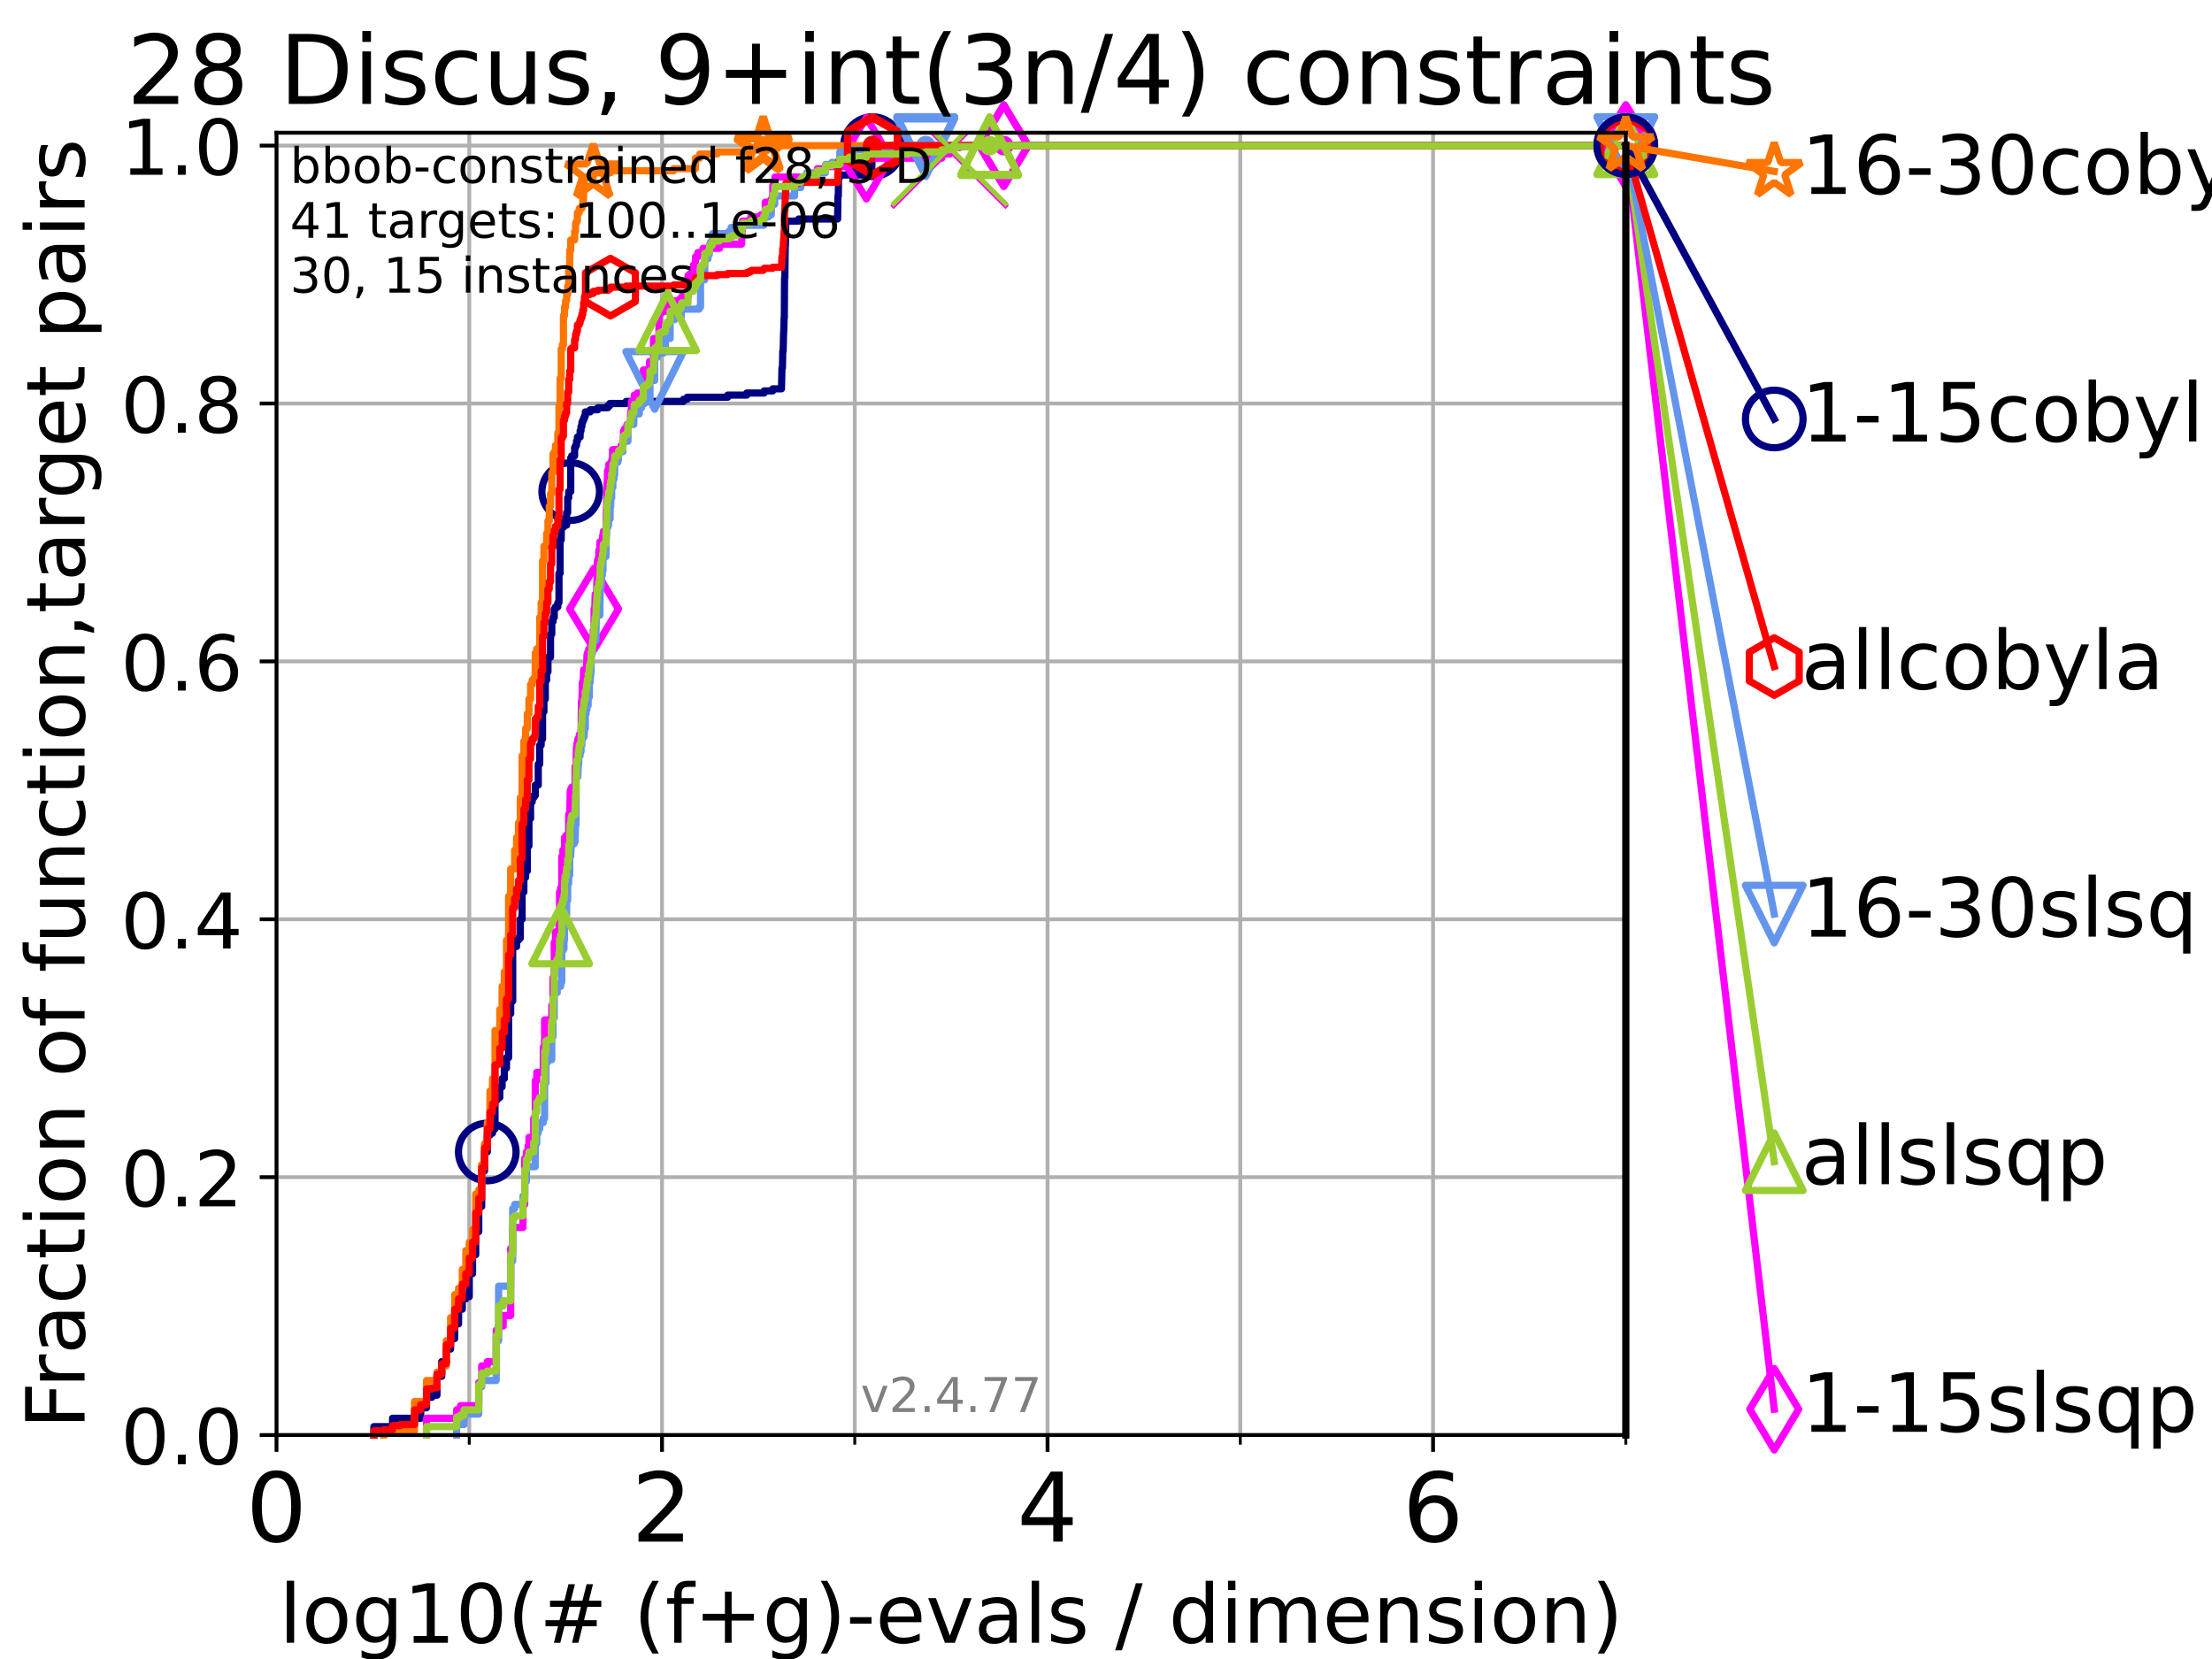 <?xml version="1.0" encoding="utf-8" standalone="no"?>
<!DOCTYPE svg PUBLIC "-//W3C//DTD SVG 1.1//EN"
  "http://www.w3.org/Graphics/SVG/1.1/DTD/svg11.dtd">
<!-- Created with matplotlib (https://matplotlib.org/) -->
<svg height="345.6pt" version="1.1" viewBox="0 0 460.8 345.6" width="460.8pt" xmlns="http://www.w3.org/2000/svg" xmlns:xlink="http://www.w3.org/1999/xlink">
 <defs>
  <style type="text/css">*{stroke-linecap:butt;stroke-linejoin:round;}</style>
 </defs>
 <g id="figure_1">
  <g id="patch_1">
   <path d="M 0 345.6 
L 460.8 345.6 
L 460.8 0 
L 0 0 
z
" style="fill:#ffffff;"/>
  </g>
  <g id="axes_1">
   <g id="patch_2">
    <path d="M 57.6 298.944 
L 338.688 298.944 
L 338.688 27.648 
L 57.6 27.648 
z
" style="fill:#ffffff;"/>
   </g>
   <g id="matplotlib.axis_1">
    <g id="xtick_1">
     <g id="line2d_1">
      <path clip-path="url(#pad855ce23f)" d="M 57.6 298.944 
L 57.6 27.648 
" style="fill:none;stroke:#b0b0b0;stroke-linecap:square;stroke-width:0.8;"/>
     </g>
     <g id="line2d_2">
      <defs>
       <path d="M 0 0 
L 0 3.5 
" id="m0de6ff3a1b" style="stroke:#000000;stroke-width:0.8;"/>
      </defs>
      <g>
       <use style="stroke:#000000;stroke-width:0.8;" x="57.6" xlink:href="#m0de6ff3a1b" y="298.944"/>
      </g>
     </g>
     <g id="text_1">
      <!-- 0 -->
      <g transform="translate(51.237 321.141)scale(0.2 -0.2)">
       <defs>
        <path d="M 31.781 66.406 
Q 24.172 66.406 20.328 58.906 
Q 16.5 51.422 16.5 36.375 
Q 16.5 21.391 20.328 13.891 
Q 24.172 6.391 31.781 6.391 
Q 39.453 6.391 43.281 13.891 
Q 47.125 21.391 47.125 36.375 
Q 47.125 51.422 43.281 58.906 
Q 39.453 66.406 31.781 66.406 
z
M 31.781 74.219 
Q 44.047 74.219 50.516 64.516 
Q 56.984 54.828 56.984 36.375 
Q 56.984 17.969 50.516 8.266 
Q 44.047 -1.422 31.781 -1.422 
Q 19.531 -1.422 13.062 8.266 
Q 6.594 17.969 6.594 36.375 
Q 6.594 54.828 13.062 64.516 
Q 19.531 74.219 31.781 74.219 
z
" id="DejaVuSans-48"/>
       </defs>
       <use xlink:href="#DejaVuSans-48"/>
      </g>
     </g>
    </g>
    <g id="xtick_2">
     <g id="line2d_3">
      <path clip-path="url(#pad855ce23f)" d="M 137.911 298.944 
L 137.911 27.648 
" style="fill:none;stroke:#b0b0b0;stroke-linecap:square;stroke-width:0.8;"/>
     </g>
     <g id="line2d_4">
      <g>
       <use style="stroke:#000000;stroke-width:0.8;" x="137.911" xlink:href="#m0de6ff3a1b" y="298.944"/>
      </g>
     </g>
     <g id="text_2">
      <!-- 2 -->
      <g transform="translate(131.548 321.141)scale(0.2 -0.2)">
       <defs>
        <path d="M 19.188 8.297 
L 53.609 8.297 
L 53.609 0 
L 7.328 0 
L 7.328 8.297 
Q 12.938 14.109 22.625 23.891 
Q 32.328 33.688 34.812 36.531 
Q 39.547 41.844 41.422 45.531 
Q 43.312 49.219 43.312 52.781 
Q 43.312 58.594 39.234 62.25 
Q 35.156 65.922 28.609 65.922 
Q 23.969 65.922 18.812 64.312 
Q 13.672 62.703 7.812 59.422 
L 7.812 69.391 
Q 13.766 71.781 18.938 73 
Q 24.125 74.219 28.422 74.219 
Q 39.75 74.219 46.484 68.547 
Q 53.219 62.891 53.219 53.422 
Q 53.219 48.922 51.531 44.891 
Q 49.859 40.875 45.406 35.406 
Q 44.188 33.984 37.641 27.219 
Q 31.109 20.453 19.188 8.297 
z
" id="DejaVuSans-50"/>
       </defs>
       <use xlink:href="#DejaVuSans-50"/>
      </g>
     </g>
    </g>
    <g id="xtick_3">
     <g id="line2d_5">
      <path clip-path="url(#pad855ce23f)" d="M 218.222 298.944 
L 218.222 27.648 
" style="fill:none;stroke:#b0b0b0;stroke-linecap:square;stroke-width:0.8;"/>
     </g>
     <g id="line2d_6">
      <g>
       <use style="stroke:#000000;stroke-width:0.8;" x="218.222" xlink:href="#m0de6ff3a1b" y="298.944"/>
      </g>
     </g>
     <g id="text_3">
      <!-- 4 -->
      <g transform="translate(211.859 321.141)scale(0.2 -0.2)">
       <defs>
        <path d="M 37.797 64.312 
L 12.891 25.391 
L 37.797 25.391 
z
M 35.203 72.906 
L 47.609 72.906 
L 47.609 25.391 
L 58.016 25.391 
L 58.016 17.188 
L 47.609 17.188 
L 47.609 0 
L 37.797 0 
L 37.797 17.188 
L 4.891 17.188 
L 4.891 26.703 
z
" id="DejaVuSans-52"/>
       </defs>
       <use xlink:href="#DejaVuSans-52"/>
      </g>
     </g>
    </g>
    <g id="xtick_4">
     <g id="line2d_7">
      <path clip-path="url(#pad855ce23f)" d="M 298.533 298.944 
L 298.533 27.648 
" style="fill:none;stroke:#b0b0b0;stroke-linecap:square;stroke-width:0.8;"/>
     </g>
     <g id="line2d_8">
      <g>
       <use style="stroke:#000000;stroke-width:0.8;" x="298.533" xlink:href="#m0de6ff3a1b" y="298.944"/>
      </g>
     </g>
     <g id="text_4">
      <!-- 6 -->
      <g transform="translate(292.17 321.141)scale(0.2 -0.2)">
       <defs>
        <path d="M 33.016 40.375 
Q 26.375 40.375 22.484 35.828 
Q 18.609 31.297 18.609 23.391 
Q 18.609 15.531 22.484 10.953 
Q 26.375 6.391 33.016 6.391 
Q 39.656 6.391 43.531 10.953 
Q 47.406 15.531 47.406 23.391 
Q 47.406 31.297 43.531 35.828 
Q 39.656 40.375 33.016 40.375 
z
M 52.594 71.297 
L 52.594 62.312 
Q 48.875 64.062 45.094 64.984 
Q 41.312 65.922 37.594 65.922 
Q 27.828 65.922 22.672 59.328 
Q 17.531 52.734 16.797 39.406 
Q 19.672 43.656 24.016 45.922 
Q 28.375 48.188 33.594 48.188 
Q 44.578 48.188 50.953 41.516 
Q 57.328 34.859 57.328 23.391 
Q 57.328 12.156 50.688 5.359 
Q 44.047 -1.422 33.016 -1.422 
Q 20.359 -1.422 13.672 8.266 
Q 6.984 17.969 6.984 36.375 
Q 6.984 53.656 15.188 63.938 
Q 23.391 74.219 37.203 74.219 
Q 40.922 74.219 44.703 73.484 
Q 48.484 72.75 52.594 71.297 
z
" id="DejaVuSans-54"/>
       </defs>
       <use xlink:href="#DejaVuSans-54"/>
      </g>
     </g>
    </g>
    <g id="xtick_5">
     <g id="line2d_9">
      <path clip-path="url(#pad855ce23f)" d="M 97.755 298.944 
L 97.755 27.648 
" style="fill:none;stroke:#b0b0b0;stroke-linecap:square;stroke-width:0.8;"/>
     </g>
     <g id="line2d_10">
      <defs>
       <path d="M 0 0 
L 0 2 
" id="mc006bc239d" style="stroke:#000000;stroke-width:0.6;"/>
      </defs>
      <g>
       <use style="stroke:#000000;stroke-width:0.6;" x="97.755" xlink:href="#mc006bc239d" y="298.944"/>
      </g>
     </g>
    </g>
    <g id="xtick_6">
     <g id="line2d_11">
      <path clip-path="url(#pad855ce23f)" d="M 178.066 298.944 
L 178.066 27.648 
" style="fill:none;stroke:#b0b0b0;stroke-linecap:square;stroke-width:0.8;"/>
     </g>
     <g id="line2d_12">
      <g>
       <use style="stroke:#000000;stroke-width:0.6;" x="178.066" xlink:href="#mc006bc239d" y="298.944"/>
      </g>
     </g>
    </g>
    <g id="xtick_7">
     <g id="line2d_13">
      <path clip-path="url(#pad855ce23f)" d="M 258.377 298.944 
L 258.377 27.648 
" style="fill:none;stroke:#b0b0b0;stroke-linecap:square;stroke-width:0.8;"/>
     </g>
     <g id="line2d_14">
      <g>
       <use style="stroke:#000000;stroke-width:0.6;" x="258.377" xlink:href="#mc006bc239d" y="298.944"/>
      </g>
     </g>
    </g>
    <g id="xtick_8">
     <g id="line2d_15">
      <path clip-path="url(#pad855ce23f)" d="M 338.688 298.944 
L 338.688 27.648 
" style="fill:none;stroke:#b0b0b0;stroke-linecap:square;stroke-width:0.8;"/>
     </g>
     <g id="line2d_16">
      <g>
       <use style="stroke:#000000;stroke-width:0.6;" x="338.688" xlink:href="#mc006bc239d" y="298.944"/>
      </g>
     </g>
    </g>
    <g id="text_5">
     <!-- log10(# (f+g)-evals / dimension) -->
     <g transform="translate(58.145 342.218)scale(0.17 -0.17)">
      <defs>
       <path d="M 9.422 75.984 
L 18.406 75.984 
L 18.406 0 
L 9.422 0 
z
" id="DejaVuSans-108"/>
       <path d="M 30.609 48.391 
Q 23.391 48.391 19.188 42.75 
Q 14.984 37.109 14.984 27.297 
Q 14.984 17.484 19.156 11.844 
Q 23.344 6.203 30.609 6.203 
Q 37.797 6.203 41.984 11.859 
Q 46.188 17.531 46.188 27.297 
Q 46.188 37.016 41.984 42.703 
Q 37.797 48.391 30.609 48.391 
z
M 30.609 56 
Q 42.328 56 49.016 48.375 
Q 55.719 40.766 55.719 27.297 
Q 55.719 13.875 49.016 6.219 
Q 42.328 -1.422 30.609 -1.422 
Q 18.844 -1.422 12.172 6.219 
Q 5.516 13.875 5.516 27.297 
Q 5.516 40.766 12.172 48.375 
Q 18.844 56 30.609 56 
z
" id="DejaVuSans-111"/>
       <path d="M 45.406 27.984 
Q 45.406 37.75 41.375 43.109 
Q 37.359 48.484 30.078 48.484 
Q 22.859 48.484 18.828 43.109 
Q 14.797 37.75 14.797 27.984 
Q 14.797 18.266 18.828 12.891 
Q 22.859 7.516 30.078 7.516 
Q 37.359 7.516 41.375 12.891 
Q 45.406 18.266 45.406 27.984 
z
M 54.391 6.781 
Q 54.391 -7.172 48.188 -13.984 
Q 42 -20.797 29.203 -20.797 
Q 24.469 -20.797 20.266 -20.094 
Q 16.062 -19.391 12.109 -17.922 
L 12.109 -9.188 
Q 16.062 -11.328 19.922 -12.344 
Q 23.781 -13.375 27.781 -13.375 
Q 36.625 -13.375 41.016 -8.766 
Q 45.406 -4.156 45.406 5.172 
L 45.406 9.625 
Q 42.625 4.781 38.281 2.391 
Q 33.938 0 27.875 0 
Q 17.828 0 11.672 7.656 
Q 5.516 15.328 5.516 27.984 
Q 5.516 40.672 11.672 48.328 
Q 17.828 56 27.875 56 
Q 33.938 56 38.281 53.609 
Q 42.625 51.219 45.406 46.391 
L 45.406 54.688 
L 54.391 54.688 
z
" id="DejaVuSans-103"/>
       <path d="M 12.406 8.297 
L 28.516 8.297 
L 28.516 63.922 
L 10.984 60.406 
L 10.984 69.391 
L 28.422 72.906 
L 38.281 72.906 
L 38.281 8.297 
L 54.391 8.297 
L 54.391 0 
L 12.406 0 
z
" id="DejaVuSans-49"/>
       <path d="M 31 75.875 
Q 24.469 64.656 21.281 53.656 
Q 18.109 42.672 18.109 31.391 
Q 18.109 20.125 21.312 9.062 
Q 24.516 -2 31 -13.188 
L 23.188 -13.188 
Q 15.875 -1.703 12.234 9.375 
Q 8.594 20.453 8.594 31.391 
Q 8.594 42.281 12.203 53.312 
Q 15.828 64.359 23.188 75.875 
z
" id="DejaVuSans-40"/>
       <path d="M 51.125 44 
L 36.922 44 
L 32.812 27.688 
L 47.125 27.688 
z
M 43.797 71.781 
L 38.719 51.516 
L 52.984 51.516 
L 58.109 71.781 
L 65.922 71.781 
L 60.891 51.516 
L 76.125 51.516 
L 76.125 44 
L 58.984 44 
L 54.984 27.688 
L 70.516 27.688 
L 70.516 20.219 
L 53.078 20.219 
L 48 0 
L 40.188 0 
L 45.219 20.219 
L 30.906 20.219 
L 25.875 0 
L 18.016 0 
L 23.094 20.219 
L 7.719 20.219 
L 7.719 27.688 
L 24.906 27.688 
L 29 44 
L 13.281 44 
L 13.281 51.516 
L 30.906 51.516 
L 35.891 71.781 
z
" id="DejaVuSans-35"/>
       <path id="DejaVuSans-32"/>
       <path d="M 37.109 75.984 
L 37.109 68.5 
L 28.516 68.5 
Q 23.688 68.5 21.797 66.547 
Q 19.922 64.594 19.922 59.516 
L 19.922 54.688 
L 34.719 54.688 
L 34.719 47.703 
L 19.922 47.703 
L 19.922 0 
L 10.891 0 
L 10.891 47.703 
L 2.297 47.703 
L 2.297 54.688 
L 10.891 54.688 
L 10.891 58.5 
Q 10.891 67.625 15.141 71.797 
Q 19.391 75.984 28.609 75.984 
z
" id="DejaVuSans-102"/>
       <path d="M 46 62.703 
L 46 35.5 
L 73.188 35.5 
L 73.188 27.203 
L 46 27.203 
L 46 0 
L 37.797 0 
L 37.797 27.203 
L 10.594 27.203 
L 10.594 35.5 
L 37.797 35.5 
L 37.797 62.703 
z
" id="DejaVuSans-43"/>
       <path d="M 8.016 75.875 
L 15.828 75.875 
Q 23.141 64.359 26.781 53.312 
Q 30.422 42.281 30.422 31.391 
Q 30.422 20.453 26.781 9.375 
Q 23.141 -1.703 15.828 -13.188 
L 8.016 -13.188 
Q 14.5 -2 17.703 9.062 
Q 20.906 20.125 20.906 31.391 
Q 20.906 42.672 17.703 53.656 
Q 14.5 64.656 8.016 75.875 
z
" id="DejaVuSans-41"/>
       <path d="M 4.891 31.391 
L 31.203 31.391 
L 31.203 23.391 
L 4.891 23.391 
z
" id="DejaVuSans-45"/>
       <path d="M 56.203 29.594 
L 56.203 25.203 
L 14.891 25.203 
Q 15.484 15.922 20.484 11.062 
Q 25.484 6.203 34.422 6.203 
Q 39.594 6.203 44.453 7.469 
Q 49.312 8.734 54.109 11.281 
L 54.109 2.781 
Q 49.266 0.734 44.188 -0.344 
Q 39.109 -1.422 33.891 -1.422 
Q 20.797 -1.422 13.156 6.188 
Q 5.516 13.812 5.516 26.812 
Q 5.516 40.234 12.766 48.109 
Q 20.016 56 32.328 56 
Q 43.359 56 49.781 48.891 
Q 56.203 41.797 56.203 29.594 
z
M 47.219 32.234 
Q 47.125 39.594 43.094 43.984 
Q 39.062 48.391 32.422 48.391 
Q 24.906 48.391 20.391 44.141 
Q 15.875 39.891 15.188 32.172 
z
" id="DejaVuSans-101"/>
       <path d="M 2.984 54.688 
L 12.5 54.688 
L 29.594 8.797 
L 46.688 54.688 
L 56.203 54.688 
L 35.688 0 
L 23.484 0 
z
" id="DejaVuSans-118"/>
       <path d="M 34.281 27.484 
Q 23.391 27.484 19.188 25 
Q 14.984 22.516 14.984 16.5 
Q 14.984 11.719 18.141 8.906 
Q 21.297 6.109 26.703 6.109 
Q 34.188 6.109 38.703 11.406 
Q 43.219 16.703 43.219 25.484 
L 43.219 27.484 
z
M 52.203 31.203 
L 52.203 0 
L 43.219 0 
L 43.219 8.297 
Q 40.141 3.328 35.547 0.953 
Q 30.953 -1.422 24.312 -1.422 
Q 15.922 -1.422 10.953 3.297 
Q 6 8.016 6 15.922 
Q 6 25.141 12.172 29.828 
Q 18.359 34.516 30.609 34.516 
L 43.219 34.516 
L 43.219 35.406 
Q 43.219 41.609 39.141 45 
Q 35.062 48.391 27.688 48.391 
Q 23 48.391 18.547 47.266 
Q 14.109 46.141 10.016 43.891 
L 10.016 52.203 
Q 14.938 54.109 19.578 55.047 
Q 24.219 56 28.609 56 
Q 40.484 56 46.344 49.844 
Q 52.203 43.703 52.203 31.203 
z
" id="DejaVuSans-97"/>
       <path d="M 44.281 53.078 
L 44.281 44.578 
Q 40.484 46.531 36.375 47.5 
Q 32.281 48.484 27.875 48.484 
Q 21.188 48.484 17.844 46.438 
Q 14.5 44.391 14.5 40.281 
Q 14.5 37.156 16.891 35.375 
Q 19.281 33.594 26.516 31.984 
L 29.594 31.297 
Q 39.156 29.25 43.188 25.516 
Q 47.219 21.781 47.219 15.094 
Q 47.219 7.469 41.188 3.016 
Q 35.156 -1.422 24.609 -1.422 
Q 20.219 -1.422 15.453 -0.562 
Q 10.688 0.297 5.422 2 
L 5.422 11.281 
Q 10.406 8.688 15.234 7.391 
Q 20.062 6.109 24.812 6.109 
Q 31.156 6.109 34.562 8.281 
Q 37.984 10.453 37.984 14.406 
Q 37.984 18.062 35.516 20.016 
Q 33.062 21.969 24.703 23.781 
L 21.578 24.516 
Q 13.234 26.266 9.516 29.906 
Q 5.812 33.547 5.812 39.891 
Q 5.812 47.609 11.281 51.797 
Q 16.75 56 26.812 56 
Q 31.781 56 36.172 55.266 
Q 40.578 54.547 44.281 53.078 
z
" id="DejaVuSans-115"/>
       <path d="M 25.391 72.906 
L 33.688 72.906 
L 8.297 -9.281 
L 0 -9.281 
z
" id="DejaVuSans-47"/>
       <path d="M 45.406 46.391 
L 45.406 75.984 
L 54.391 75.984 
L 54.391 0 
L 45.406 0 
L 45.406 8.203 
Q 42.578 3.328 38.25 0.953 
Q 33.938 -1.422 27.875 -1.422 
Q 17.969 -1.422 11.734 6.484 
Q 5.516 14.406 5.516 27.297 
Q 5.516 40.188 11.734 48.094 
Q 17.969 56 27.875 56 
Q 33.938 56 38.25 53.625 
Q 42.578 51.266 45.406 46.391 
z
M 14.797 27.297 
Q 14.797 17.391 18.875 11.75 
Q 22.953 6.109 30.078 6.109 
Q 37.203 6.109 41.297 11.75 
Q 45.406 17.391 45.406 27.297 
Q 45.406 37.203 41.297 42.844 
Q 37.203 48.484 30.078 48.484 
Q 22.953 48.484 18.875 42.844 
Q 14.797 37.203 14.797 27.297 
z
" id="DejaVuSans-100"/>
       <path d="M 9.422 54.688 
L 18.406 54.688 
L 18.406 0 
L 9.422 0 
z
M 9.422 75.984 
L 18.406 75.984 
L 18.406 64.594 
L 9.422 64.594 
z
" id="DejaVuSans-105"/>
       <path d="M 52 44.188 
Q 55.375 50.25 60.062 53.125 
Q 64.75 56 71.094 56 
Q 79.641 56 84.281 50.016 
Q 88.922 44.047 88.922 33.016 
L 88.922 0 
L 79.891 0 
L 79.891 32.719 
Q 79.891 40.578 77.094 44.375 
Q 74.312 48.188 68.609 48.188 
Q 61.625 48.188 57.562 43.547 
Q 53.516 38.922 53.516 30.906 
L 53.516 0 
L 44.484 0 
L 44.484 32.719 
Q 44.484 40.625 41.703 44.406 
Q 38.922 48.188 33.109 48.188 
Q 26.219 48.188 22.156 43.531 
Q 18.109 38.875 18.109 30.906 
L 18.109 0 
L 9.078 0 
L 9.078 54.688 
L 18.109 54.688 
L 18.109 46.188 
Q 21.188 51.219 25.484 53.609 
Q 29.781 56 35.688 56 
Q 41.656 56 45.828 52.969 
Q 50 49.953 52 44.188 
z
" id="DejaVuSans-109"/>
       <path d="M 54.891 33.016 
L 54.891 0 
L 45.906 0 
L 45.906 32.719 
Q 45.906 40.484 42.875 44.328 
Q 39.844 48.188 33.797 48.188 
Q 26.516 48.188 22.312 43.547 
Q 18.109 38.922 18.109 30.906 
L 18.109 0 
L 9.078 0 
L 9.078 54.688 
L 18.109 54.688 
L 18.109 46.188 
Q 21.344 51.125 25.703 53.562 
Q 30.078 56 35.797 56 
Q 45.219 56 50.047 50.172 
Q 54.891 44.344 54.891 33.016 
z
" id="DejaVuSans-110"/>
      </defs>
      <use xlink:href="#DejaVuSans-108"/>
      <use x="27.783" xlink:href="#DejaVuSans-111"/>
      <use x="88.965" xlink:href="#DejaVuSans-103"/>
      <use x="152.441" xlink:href="#DejaVuSans-49"/>
      <use x="216.064" xlink:href="#DejaVuSans-48"/>
      <use x="279.688" xlink:href="#DejaVuSans-40"/>
      <use x="318.701" xlink:href="#DejaVuSans-35"/>
      <use x="402.49" xlink:href="#DejaVuSans-32"/>
      <use x="434.277" xlink:href="#DejaVuSans-40"/>
      <use x="473.291" xlink:href="#DejaVuSans-102"/>
      <use x="508.496" xlink:href="#DejaVuSans-43"/>
      <use x="592.285" xlink:href="#DejaVuSans-103"/>
      <use x="655.762" xlink:href="#DejaVuSans-41"/>
      <use x="694.775" xlink:href="#DejaVuSans-45"/>
      <use x="730.859" xlink:href="#DejaVuSans-101"/>
      <use x="792.383" xlink:href="#DejaVuSans-118"/>
      <use x="851.562" xlink:href="#DejaVuSans-97"/>
      <use x="912.842" xlink:href="#DejaVuSans-108"/>
      <use x="940.625" xlink:href="#DejaVuSans-115"/>
      <use x="992.725" xlink:href="#DejaVuSans-32"/>
      <use x="1024.512" xlink:href="#DejaVuSans-47"/>
      <use x="1058.203" xlink:href="#DejaVuSans-32"/>
      <use x="1089.99" xlink:href="#DejaVuSans-100"/>
      <use x="1153.467" xlink:href="#DejaVuSans-105"/>
      <use x="1181.25" xlink:href="#DejaVuSans-109"/>
      <use x="1278.662" xlink:href="#DejaVuSans-101"/>
      <use x="1340.186" xlink:href="#DejaVuSans-110"/>
      <use x="1403.564" xlink:href="#DejaVuSans-115"/>
      <use x="1455.664" xlink:href="#DejaVuSans-105"/>
      <use x="1483.447" xlink:href="#DejaVuSans-111"/>
      <use x="1544.629" xlink:href="#DejaVuSans-110"/>
      <use x="1608.008" xlink:href="#DejaVuSans-41"/>
     </g>
    </g>
   </g>
   <g id="matplotlib.axis_2">
    <g id="ytick_1">
     <g id="line2d_17">
      <path clip-path="url(#pad855ce23f)" d="M 57.6 298.944 
L 338.688 298.944 
" style="fill:none;stroke:#b0b0b0;stroke-linecap:square;stroke-width:0.8;"/>
     </g>
     <g id="line2d_18">
      <defs>
       <path d="M 0 0 
L -3.5 0 
" id="m287170a2fb" style="stroke:#000000;stroke-width:0.8;"/>
      </defs>
      <g>
       <use style="stroke:#000000;stroke-width:0.8;" x="57.6" xlink:href="#m287170a2fb" y="298.944"/>
      </g>
     </g>
     <g id="text_6">
      <!-- 0.0 -->
      <g transform="translate(25.155 305.023)scale(0.16 -0.16)">
       <defs>
        <path d="M 10.688 12.406 
L 21 12.406 
L 21 0 
L 10.688 0 
z
" id="DejaVuSans-46"/>
       </defs>
       <use xlink:href="#DejaVuSans-48"/>
       <use x="63.623" xlink:href="#DejaVuSans-46"/>
       <use x="95.41" xlink:href="#DejaVuSans-48"/>
      </g>
     </g>
    </g>
    <g id="ytick_2">
     <g id="line2d_19">
      <path clip-path="url(#pad855ce23f)" d="M 57.6 245.222 
L 338.688 245.222 
" style="fill:none;stroke:#b0b0b0;stroke-linecap:square;stroke-width:0.8;"/>
     </g>
     <g id="line2d_20">
      <g>
       <use style="stroke:#000000;stroke-width:0.8;" x="57.6" xlink:href="#m287170a2fb" y="245.222"/>
      </g>
     </g>
     <g id="text_7">
      <!-- 0.2 -->
      <g transform="translate(25.155 251.301)scale(0.16 -0.16)">
       <use xlink:href="#DejaVuSans-48"/>
       <use x="63.623" xlink:href="#DejaVuSans-46"/>
       <use x="95.41" xlink:href="#DejaVuSans-50"/>
      </g>
     </g>
    </g>
    <g id="ytick_3">
     <g id="line2d_21">
      <path clip-path="url(#pad855ce23f)" d="M 57.6 191.5 
L 338.688 191.5 
" style="fill:none;stroke:#b0b0b0;stroke-linecap:square;stroke-width:0.8;"/>
     </g>
     <g id="line2d_22">
      <g>
       <use style="stroke:#000000;stroke-width:0.8;" x="57.6" xlink:href="#m287170a2fb" y="191.5"/>
      </g>
     </g>
     <g id="text_8">
      <!-- 0.4 -->
      <g transform="translate(25.155 197.579)scale(0.16 -0.16)">
       <use xlink:href="#DejaVuSans-48"/>
       <use x="63.623" xlink:href="#DejaVuSans-46"/>
       <use x="95.41" xlink:href="#DejaVuSans-52"/>
      </g>
     </g>
    </g>
    <g id="ytick_4">
     <g id="line2d_23">
      <path clip-path="url(#pad855ce23f)" d="M 57.6 137.778 
L 338.688 137.778 
" style="fill:none;stroke:#b0b0b0;stroke-linecap:square;stroke-width:0.8;"/>
     </g>
     <g id="line2d_24">
      <g>
       <use style="stroke:#000000;stroke-width:0.8;" x="57.6" xlink:href="#m287170a2fb" y="137.778"/>
      </g>
     </g>
     <g id="text_9">
      <!-- 0.6 -->
      <g transform="translate(25.155 143.857)scale(0.16 -0.16)">
       <use xlink:href="#DejaVuSans-48"/>
       <use x="63.623" xlink:href="#DejaVuSans-46"/>
       <use x="95.41" xlink:href="#DejaVuSans-54"/>
      </g>
     </g>
    </g>
    <g id="ytick_5">
     <g id="line2d_25">
      <path clip-path="url(#pad855ce23f)" d="M 57.6 84.056 
L 338.688 84.056 
" style="fill:none;stroke:#b0b0b0;stroke-linecap:square;stroke-width:0.8;"/>
     </g>
     <g id="line2d_26">
      <g>
       <use style="stroke:#000000;stroke-width:0.8;" x="57.6" xlink:href="#m287170a2fb" y="84.056"/>
      </g>
     </g>
     <g id="text_10">
      <!-- 0.8 -->
      <g transform="translate(25.155 90.135)scale(0.16 -0.16)">
       <defs>
        <path d="M 31.781 34.625 
Q 24.75 34.625 20.719 30.859 
Q 16.703 27.094 16.703 20.516 
Q 16.703 13.922 20.719 10.156 
Q 24.75 6.391 31.781 6.391 
Q 38.812 6.391 42.859 10.172 
Q 46.922 13.969 46.922 20.516 
Q 46.922 27.094 42.891 30.859 
Q 38.875 34.625 31.781 34.625 
z
M 21.922 38.812 
Q 15.578 40.375 12.031 44.719 
Q 8.5 49.078 8.5 55.328 
Q 8.5 64.062 14.719 69.141 
Q 20.953 74.219 31.781 74.219 
Q 42.672 74.219 48.875 69.141 
Q 55.078 64.062 55.078 55.328 
Q 55.078 49.078 51.531 44.719 
Q 48 40.375 41.703 38.812 
Q 48.828 37.156 52.797 32.312 
Q 56.781 27.484 56.781 20.516 
Q 56.781 9.906 50.312 4.234 
Q 43.844 -1.422 31.781 -1.422 
Q 19.734 -1.422 13.25 4.234 
Q 6.781 9.906 6.781 20.516 
Q 6.781 27.484 10.781 32.312 
Q 14.797 37.156 21.922 38.812 
z
M 18.312 54.391 
Q 18.312 48.734 21.844 45.562 
Q 25.391 42.391 31.781 42.391 
Q 38.141 42.391 41.719 45.562 
Q 45.312 48.734 45.312 54.391 
Q 45.312 60.062 41.719 63.234 
Q 38.141 66.406 31.781 66.406 
Q 25.391 66.406 21.844 63.234 
Q 18.312 60.062 18.312 54.391 
z
" id="DejaVuSans-56"/>
       </defs>
       <use xlink:href="#DejaVuSans-48"/>
       <use x="63.623" xlink:href="#DejaVuSans-46"/>
       <use x="95.41" xlink:href="#DejaVuSans-56"/>
      </g>
     </g>
    </g>
    <g id="ytick_6">
     <g id="line2d_27">
      <path clip-path="url(#pad855ce23f)" d="M 57.6 30.334 
L 338.688 30.334 
" style="fill:none;stroke:#b0b0b0;stroke-linecap:square;stroke-width:0.8;"/>
     </g>
     <g id="line2d_28">
      <g>
       <use style="stroke:#000000;stroke-width:0.8;" x="57.6" xlink:href="#m287170a2fb" y="30.334"/>
      </g>
     </g>
     <g id="text_11">
      <!-- 1.0 -->
      <g transform="translate(25.155 36.413)scale(0.16 -0.16)">
       <use xlink:href="#DejaVuSans-49"/>
       <use x="63.623" xlink:href="#DejaVuSans-46"/>
       <use x="95.41" xlink:href="#DejaVuSans-48"/>
      </g>
     </g>
    </g>
    <g id="text_12">
     <!-- Fraction of function,target pairs -->
     <g transform="translate(17.62 297.681)rotate(-90)scale(0.17 -0.17)">
      <defs>
       <path d="M 9.812 72.906 
L 51.703 72.906 
L 51.703 64.594 
L 19.672 64.594 
L 19.672 43.109 
L 48.578 43.109 
L 48.578 34.812 
L 19.672 34.812 
L 19.672 0 
L 9.812 0 
z
" id="DejaVuSans-70"/>
       <path d="M 41.109 46.297 
Q 39.594 47.172 37.812 47.578 
Q 36.031 48 33.891 48 
Q 26.266 48 22.188 43.047 
Q 18.109 38.094 18.109 28.812 
L 18.109 0 
L 9.078 0 
L 9.078 54.688 
L 18.109 54.688 
L 18.109 46.188 
Q 20.953 51.172 25.484 53.578 
Q 30.031 56 36.531 56 
Q 37.453 56 38.578 55.875 
Q 39.703 55.766 41.062 55.516 
z
" id="DejaVuSans-114"/>
       <path d="M 48.781 52.594 
L 48.781 44.188 
Q 44.969 46.297 41.141 47.344 
Q 37.312 48.391 33.406 48.391 
Q 24.656 48.391 19.812 42.844 
Q 14.984 37.312 14.984 27.297 
Q 14.984 17.281 19.812 11.734 
Q 24.656 6.203 33.406 6.203 
Q 37.312 6.203 41.141 7.25 
Q 44.969 8.297 48.781 10.406 
L 48.781 2.094 
Q 45.016 0.344 40.984 -0.531 
Q 36.969 -1.422 32.422 -1.422 
Q 20.062 -1.422 12.781 6.344 
Q 5.516 14.109 5.516 27.297 
Q 5.516 40.672 12.859 48.328 
Q 20.219 56 33.016 56 
Q 37.156 56 41.109 55.141 
Q 45.062 54.297 48.781 52.594 
z
" id="DejaVuSans-99"/>
       <path d="M 18.312 70.219 
L 18.312 54.688 
L 36.812 54.688 
L 36.812 47.703 
L 18.312 47.703 
L 18.312 18.016 
Q 18.312 11.328 20.141 9.422 
Q 21.969 7.516 27.594 7.516 
L 36.812 7.516 
L 36.812 0 
L 27.594 0 
Q 17.188 0 13.234 3.875 
Q 9.281 7.766 9.281 18.016 
L 9.281 47.703 
L 2.688 47.703 
L 2.688 54.688 
L 9.281 54.688 
L 9.281 70.219 
z
" id="DejaVuSans-116"/>
       <path d="M 8.5 21.578 
L 8.5 54.688 
L 17.484 54.688 
L 17.484 21.922 
Q 17.484 14.156 20.5 10.266 
Q 23.531 6.391 29.594 6.391 
Q 36.859 6.391 41.078 11.031 
Q 45.312 15.672 45.312 23.688 
L 45.312 54.688 
L 54.297 54.688 
L 54.297 0 
L 45.312 0 
L 45.312 8.406 
Q 42.047 3.422 37.719 1 
Q 33.406 -1.422 27.688 -1.422 
Q 18.266 -1.422 13.375 4.438 
Q 8.5 10.297 8.5 21.578 
z
M 31.109 56 
z
" id="DejaVuSans-117"/>
       <path d="M 11.719 12.406 
L 22.016 12.406 
L 22.016 4 
L 14.016 -11.625 
L 7.719 -11.625 
L 11.719 4 
z
" id="DejaVuSans-44"/>
       <path d="M 18.109 8.203 
L 18.109 -20.797 
L 9.078 -20.797 
L 9.078 54.688 
L 18.109 54.688 
L 18.109 46.391 
Q 20.953 51.266 25.266 53.625 
Q 29.594 56 35.594 56 
Q 45.562 56 51.781 48.094 
Q 58.016 40.188 58.016 27.297 
Q 58.016 14.406 51.781 6.484 
Q 45.562 -1.422 35.594 -1.422 
Q 29.594 -1.422 25.266 0.953 
Q 20.953 3.328 18.109 8.203 
z
M 48.688 27.297 
Q 48.688 37.203 44.609 42.844 
Q 40.531 48.484 33.406 48.484 
Q 26.266 48.484 22.188 42.844 
Q 18.109 37.203 18.109 27.297 
Q 18.109 17.391 22.188 11.75 
Q 26.266 6.109 33.406 6.109 
Q 40.531 6.109 44.609 11.75 
Q 48.688 17.391 48.688 27.297 
z
" id="DejaVuSans-112"/>
      </defs>
      <use xlink:href="#DejaVuSans-70"/>
      <use x="50.27" xlink:href="#DejaVuSans-114"/>
      <use x="91.383" xlink:href="#DejaVuSans-97"/>
      <use x="152.662" xlink:href="#DejaVuSans-99"/>
      <use x="207.643" xlink:href="#DejaVuSans-116"/>
      <use x="246.852" xlink:href="#DejaVuSans-105"/>
      <use x="274.635" xlink:href="#DejaVuSans-111"/>
      <use x="335.816" xlink:href="#DejaVuSans-110"/>
      <use x="399.195" xlink:href="#DejaVuSans-32"/>
      <use x="430.982" xlink:href="#DejaVuSans-111"/>
      <use x="492.164" xlink:href="#DejaVuSans-102"/>
      <use x="527.369" xlink:href="#DejaVuSans-32"/>
      <use x="559.156" xlink:href="#DejaVuSans-102"/>
      <use x="594.361" xlink:href="#DejaVuSans-117"/>
      <use x="657.74" xlink:href="#DejaVuSans-110"/>
      <use x="721.119" xlink:href="#DejaVuSans-99"/>
      <use x="776.1" xlink:href="#DejaVuSans-116"/>
      <use x="815.309" xlink:href="#DejaVuSans-105"/>
      <use x="843.092" xlink:href="#DejaVuSans-111"/>
      <use x="904.273" xlink:href="#DejaVuSans-110"/>
      <use x="967.652" xlink:href="#DejaVuSans-44"/>
      <use x="999.439" xlink:href="#DejaVuSans-116"/>
      <use x="1038.648" xlink:href="#DejaVuSans-97"/>
      <use x="1099.928" xlink:href="#DejaVuSans-114"/>
      <use x="1139.291" xlink:href="#DejaVuSans-103"/>
      <use x="1202.768" xlink:href="#DejaVuSans-101"/>
      <use x="1264.291" xlink:href="#DejaVuSans-116"/>
      <use x="1303.5" xlink:href="#DejaVuSans-32"/>
      <use x="1335.287" xlink:href="#DejaVuSans-112"/>
      <use x="1398.764" xlink:href="#DejaVuSans-97"/>
      <use x="1460.043" xlink:href="#DejaVuSans-105"/>
      <use x="1487.826" xlink:href="#DejaVuSans-114"/>
      <use x="1528.939" xlink:href="#DejaVuSans-115"/>
     </g>
    </g>
   </g>
   <g id="line2d_29">
    <defs>
     <path d="M 0 1.5 
C 0.398 1.5 0.779 1.342 1.061 1.061 
C 1.342 0.779 1.5 0.398 1.5 0 
C 1.5 -0.398 1.342 -0.779 1.061 -1.061 
C 0.779 -1.342 0.398 -1.5 0 -1.5 
C -0.398 -1.5 -0.779 -1.342 -1.061 -1.061 
C -1.342 -0.779 -1.5 -0.398 -1.5 0 
C -1.5 0.398 -1.342 0.779 -1.061 1.061 
C -0.779 1.342 -0.398 1.5 0 1.5 
z
" id="m8ec57533df" style="stroke:#000080;"/>
    </defs>
    <g>
     <use style="fill:#000080;stroke:#000080;" x="181.767" xlink:href="#m8ec57533df" y="30.334"/>
     <use style="fill:#000080;stroke:#000080;" x="181.767" xlink:href="#m8ec57533df" y="30.334"/>
    </g>
   </g>
   <g id="line2d_30">
    <path d="M 77.885 298.944 
L 77.885 297.197 
L 81.776 297.197 
L 81.776 295.45 
L 87.644 295.45 
L 87.644 293.266 
L 88.847 293.266 
L 88.847 291.082 
L 89.973 291.082 
L 89.973 290.645 
L 91.03 290.645 
L 91.03 286.715 
L 92.027 286.715 
L 92.027 283.657 
L 92.969 283.657 
L 92.969 281.037 
L 93.864 281.037 
L 93.864 278.853 
L 94.715 278.853 
L 94.715 275.796 
L 95.526 275.796 
L 95.526 272.738 
L 96.301 272.738 
L 96.301 270.554 
L 97.044 270.554 
L 97.044 270.118 
L 97.755 270.118 
L 97.755 265.313 
L 98.439 265.313 
L 98.439 261.382 
L 99.098 261.382 
L 99.098 256.578 
L 99.732 256.578 
L 99.732 251.337 
L 100.344 251.337 
L 100.344 243.912 
L 100.935 243.912 
L 100.935 239.981 
L 101.507 239.981 
L 101.507 236.487 
L 102.06 236.487 
L 102.06 236.05 
L 102.597 236.05 
L 102.597 235.176 
L 103.118 235.176 
L 103.118 229.062 
L 103.623 229.062 
L 103.623 228.625 
L 104.115 228.625 
L 104.115 226.441 
L 104.592 226.441 
L 104.592 224.694 
L 105.057 224.694 
L 105.057 222.51 
L 105.51 222.51 
L 105.51 220.326 
L 105.952 220.326 
L 105.952 211.154 
L 106.383 211.154 
L 106.383 208.534 
L 106.803 208.534 
L 106.803 197.178 
L 107.614 197.178 
L 107.614 195.868 
L 108.006 195.868 
L 108.006 195.431 
L 108.389 195.431 
L 108.389 191.5 
L 108.764 191.5 
L 108.764 185.822 
L 109.132 185.822 
L 109.132 182.765 
L 109.491 182.765 
L 109.491 181.454 
L 109.843 181.454 
L 109.843 176.213 
L 110.189 176.213 
L 110.189 170.535 
L 110.527 170.535 
L 110.527 167.041 
L 110.86 167.041 
L 110.86 166.168 
L 111.186 166.168 
L 111.186 165.731 
L 111.506 165.731 
L 111.506 163.547 
L 112.128 163.547 
L 112.128 159.179 
L 112.432 159.179 
L 112.432 155.249 
L 112.73 155.249 
L 112.73 153.938 
L 113.023 153.938 
L 113.023 148.26 
L 113.311 148.26 
L 113.311 145.64 
L 113.595 145.64 
L 113.595 141.709 
L 113.874 141.709 
L 113.874 139.962 
L 114.148 139.962 
L 114.148 136.905 
L 114.685 136.905 
L 114.685 132.1 
L 114.947 132.1 
L 114.947 129.48 
L 115.206 129.48 
L 115.206 128.606 
L 115.46 128.606 
L 115.46 126.859 
L 115.711 126.859 
L 115.711 126.422 
L 116.203 126.422 
L 116.203 125.549 
L 116.443 125.549 
L 116.443 119.434 
L 116.68 119.434 
L 116.68 112.446 
L 116.914 112.446 
L 116.914 109.825 
L 117.373 109.825 
L 117.373 109.388 
L 118.04 109.388 
L 118.04 106.768 
L 118.257 106.768 
L 118.257 103.71 
L 118.471 103.71 
L 118.471 102.4 
L 118.891 102.4 
L 118.891 95.412 
L 119.097 95.412 
L 119.097 94.975 
L 119.702 94.975 
L 119.702 93.228 
L 119.899 93.228 
L 119.899 92.791 
L 120.094 92.791 
L 120.094 91.918 
L 120.287 91.918 
L 120.287 91.044 
L 120.852 91.044 
L 120.852 89.734 
L 121.037 89.734 
L 121.037 88.86 
L 121.219 88.86 
L 121.219 87.987 
L 121.4 87.987 
L 121.4 87.55 
L 121.579 87.55 
L 121.579 87.113 
L 121.756 87.113 
L 121.756 86.677 
L 121.931 86.677 
L 121.931 85.803 
L 122.948 85.803 
L 122.948 85.366 
L 124.52 85.366 
L 124.52 84.93 
L 126.64 84.93 
L 126.64 84.493 
L 127.035 84.493 
L 127.035 84.056 
L 130.452 84.056 
L 130.452 83.619 
L 142.379 83.619 
L 142.379 83.183 
L 143.17 83.183 
L 143.17 82.746 
L 151.597 82.746 
L 151.597 82.309 
L 155.565 82.309 
L 155.565 81.872 
L 159.191 81.872 
L 159.191 81.435 
L 160.971 81.435 
L 160.971 80.999 
L 162.796 80.999 
L 162.896 76.631 
L 162.996 76.631 
L 163.062 73.137 
L 163.144 73.137 
L 163.242 69.206 
L 163.259 69.206 
L 163.356 66.149 
L 163.389 66.149 
L 163.437 57.85 
L 163.501 57.85 
L 163.582 51.299 
L 163.614 51.299 
L 163.709 46.058 
L 166.385 46.058 
L 166.385 45.621 
L 174.49 45.621 
L 174.567 40.816 
L 174.635 40.816 
L 174.686 36.886 
L 174.955 36.886 
L 174.955 36.449 
L 179.54 36.449 
L 179.54 36.012 
L 181.58 36.012 
L 181.682 32.955 
L 181.733 32.955 
L 181.767 30.334 
L 338.688 30.334 
L 338.688 30.334 
" style="fill:none;stroke:#000080;stroke-linecap:square;stroke-width:1.5;"/>
   </g>
   <g id="line2d_31">
    <defs>
     <path d="M 0 6 
C 1.591 6 3.117 5.368 4.243 4.243 
C 5.368 3.117 6 1.591 6 0 
C 6 -1.591 5.368 -3.117 4.243 -4.243 
C 3.117 -5.368 1.591 -6 0 -6 
C -1.591 -6 -3.117 -5.368 -4.243 -4.243 
C -5.368 -3.117 -6 -1.591 -6 0 
C -6 1.591 -5.368 3.117 -4.243 4.243 
C -3.117 5.368 -1.591 6 0 6 
z
" id="m1075a4e407" style="stroke:#000080;stroke-width:1.5;"/>
    </defs>
    <g>
     <use style="fill-opacity:0;stroke:#000080;stroke-width:1.5;" x="101.507" xlink:href="#m1075a4e407" y="239.981"/>
     <use style="fill-opacity:0;stroke:#000080;stroke-width:1.5;" x="118.891" xlink:href="#m1075a4e407" y="102.4"/>
     <use style="fill-opacity:0;stroke:#000080;stroke-width:1.5;" x="181.767" xlink:href="#m1075a4e407" y="30.771"/>
     <use style="fill-opacity:0;stroke:#000080;stroke-width:1.5;" x="181.767" xlink:href="#m1075a4e407" y="30.334"/>
     <use style="fill-opacity:0;stroke:#000080;stroke-width:1.5;" x="338.688" xlink:href="#m1075a4e407" y="30.334"/>
    </g>
   </g>
   <g id="line2d_32">
    <path style="fill:none;stroke:#000080;stroke-linecap:square;stroke-width:1.5;"/>
    <g/>
   </g>
   <g id="line2d_33">
    <defs>
     <path d="M 0 1.5 
C 0.398 1.5 0.779 1.342 1.061 1.061 
C 1.342 0.779 1.5 0.398 1.5 0 
C 1.5 -0.398 1.342 -0.779 1.061 -1.061 
C 0.779 -1.342 0.398 -1.5 0 -1.5 
C -0.398 -1.5 -0.779 -1.342 -1.061 -1.061 
C -1.342 -0.779 -1.5 -0.398 -1.5 0 
C -1.5 0.398 -1.342 0.779 -1.061 1.061 
C -0.779 1.342 -0.398 1.5 0 1.5 
z
" id="m1f05c99fa1" style="stroke:#ff00ff;"/>
    </defs>
    <g>
     <use style="fill:#ff00ff;stroke:#ff00ff;" x="209.109" xlink:href="#m1f05c99fa1" y="30.334"/>
     <use style="fill:#ff00ff;stroke:#ff00ff;" x="209.109" xlink:href="#m1f05c99fa1" y="30.334"/>
    </g>
   </g>
   <g id="line2d_34">
    <path d="M 88.847 298.944 
L 88.847 295.45 
L 95.125 295.45 
L 95.125 293.703 
L 95.918 293.703 
L 95.918 292.829 
L 99.732 292.829 
L 99.732 288.025 
L 100.344 288.025 
L 100.344 284.531 
L 101.507 284.531 
L 101.507 283.657 
L 103.372 283.657 
L 103.372 277.106 
L 103.871 277.106 
L 103.871 276.232 
L 104.826 276.232 
L 104.826 274.048 
L 106.383 274.048 
L 106.383 260.072 
L 106.803 260.072 
L 106.803 255.704 
L 108.949 255.704 
L 108.949 250.9 
L 109.312 250.9 
L 109.312 241.291 
L 109.668 241.291 
L 109.668 239.981 
L 110.017 239.981 
L 110.017 238.671 
L 110.189 238.671 
L 110.189 236.924 
L 111.186 236.924 
L 111.186 232.993 
L 111.506 232.993 
L 111.506 225.131 
L 111.82 225.131 
L 111.82 223.384 
L 113.168 223.384 
L 113.168 218.143 
L 113.454 218.143 
L 113.454 212.465 
L 114.947 212.465 
L 114.947 209.407 
L 115.206 209.407 
L 115.206 203.729 
L 115.333 203.729 
L 115.333 203.293 
L 115.46 203.293 
L 115.46 196.304 
L 115.711 196.304 
L 115.711 194.121 
L 116.443 194.121 
L 116.443 191.5 
L 116.562 191.5 
L 116.562 185.822 
L 116.798 185.822 
L 116.798 184.949 
L 117.03 184.949 
L 117.03 178.397 
L 117.26 178.397 
L 117.26 177.087 
L 117.598 177.087 
L 117.598 174.466 
L 117.931 174.466 
L 117.931 174.029 
L 118.471 174.029 
L 118.471 169.662 
L 118.682 169.662 
L 118.787 164.857 
L 118.891 164.857 
L 118.891 164.421 
L 119.097 164.421 
L 119.097 163.984 
L 119.801 163.984 
L 119.801 159.616 
L 119.997 159.616 
L 120.094 155.685 
L 120.191 155.685 
L 120.191 154.812 
L 120.382 154.812 
L 120.382 153.938 
L 120.666 153.938 
L 120.666 153.065 
L 121.037 153.065 
L 121.128 146.077 
L 121.219 146.077 
L 121.31 142.146 
L 121.49 142.146 
L 121.579 139.525 
L 122.191 139.525 
L 122.277 136.468 
L 122.362 136.468 
L 122.362 136.031 
L 122.531 136.031 
L 122.531 135.594 
L 122.699 135.594 
L 122.699 135.157 
L 123.354 135.157 
L 123.434 132.537 
L 123.594 132.537 
L 123.594 131.227 
L 123.751 131.227 
L 123.751 126.859 
L 123.908 126.859 
L 123.985 123.802 
L 124.293 123.802 
L 124.369 119.871 
L 124.444 119.871 
L 124.444 116.813 
L 124.595 116.813 
L 124.595 116.377 
L 124.744 116.377 
L 124.744 114.63 
L 124.965 114.63 
L 124.965 112.883 
L 125.471 112.883 
L 125.542 111.572 
L 125.683 111.572 
L 125.683 110.699 
L 126.236 110.699 
L 126.304 105.894 
L 126.372 105.894 
L 126.44 100.653 
L 126.507 100.653 
L 126.574 98.033 
L 126.839 98.033 
L 126.839 96.722 
L 127.421 96.722 
L 127.421 95.849 
L 127.611 95.849 
L 127.611 93.665 
L 129.405 93.665 
L 129.405 92.791 
L 129.798 92.791 
L 129.909 89.734 
L 130.128 89.734 
L 130.128 89.297 
L 130.505 89.297 
L 130.612 88.424 
L 131.287 88.424 
L 131.389 85.803 
L 131.541 85.803 
L 131.541 83.619 
L 132.133 83.619 
L 132.133 82.309 
L 132.754 82.309 
L 132.754 81.872 
L 134.019 81.872 
L 134.019 77.068 
L 135.281 77.068 
L 135.321 75.321 
L 136.151 75.321 
L 136.151 70.516 
L 137.271 70.516 
L 137.271 65.275 
L 137.736 65.275 
L 137.736 64.838 
L 139.058 64.838 
L 139.058 63.528 
L 139.605 63.528 
L 139.605 63.091 
L 140.226 63.091 
L 140.226 62.655 
L 141.69 62.655 
L 141.69 62.218 
L 142.052 62.218 
L 142.052 61.781 
L 143.324 61.781 
L 143.324 57.413 
L 143.779 57.413 
L 143.779 56.977 
L 144.439 56.977 
L 144.439 55.23 
L 144.889 55.23 
L 144.889 53.483 
L 145.373 53.483 
L 145.373 52.609 
L 146.453 52.609 
L 146.453 51.736 
L 149.876 51.736 
L 149.876 50.862 
L 154.48 50.862 
L 154.588 48.241 
L 154.655 48.241 
L 154.655 46.058 
L 156.394 46.058 
L 156.394 45.184 
L 158.487 45.184 
L 158.487 44.747 
L 159.416 44.747 
L 159.416 42.127 
L 160.5 42.127 
L 160.5 41.69 
L 160.868 41.69 
L 160.868 40.816 
L 160.989 40.816 
L 160.989 38.633 
L 161.256 38.633 
L 161.256 38.196 
L 161.429 38.196 
L 161.429 36.886 
L 170.19 36.886 
L 170.272 35.139 
L 171.916 35.139 
L 171.916 34.702 
L 176.767 34.702 
L 176.767 34.265 
L 180.482 34.265 
L 180.482 32.955 
L 196.192 32.955 
L 196.192 32.081 
L 197.813 32.081 
L 197.813 31.208 
L 198.199 31.208 
L 198.199 30.989 
L 198.346 30.989 
L 198.346 30.771 
L 199.835 30.771 
L 199.835 30.552 
L 209.109 30.552 
L 209.109 30.334 
L 338.688 30.334 
L 338.688 30.334 
" style="fill:none;stroke:#ff00ff;stroke-linecap:square;stroke-width:1.5;"/>
   </g>
   <g id="line2d_35">
    <defs>
     <path d="M -0 8.485 
L 5.091 0 
L 0 -8.485 
L -5.091 -0 
z
" id="mfdd0ea1870" style="stroke:#ff00ff;stroke-linejoin:miter;stroke-width:1.5;"/>
    </defs>
    <g>
     <use style="fill-opacity:0;stroke:#ff00ff;stroke-linejoin:miter;stroke-width:1.5;" x="123.751" xlink:href="#mfdd0ea1870" y="126.859"/>
     <use style="fill-opacity:0;stroke:#ff00ff;stroke-linejoin:miter;stroke-width:1.5;" x="180.482" xlink:href="#mfdd0ea1870" y="32.955"/>
     <use style="fill-opacity:0;stroke:#ff00ff;stroke-linejoin:miter;stroke-width:1.5;" x="209.109" xlink:href="#mfdd0ea1870" y="30.334"/>
     <use style="fill-opacity:0;stroke:#ff00ff;stroke-linejoin:miter;stroke-width:1.5;" x="209.109" xlink:href="#mfdd0ea1870" y="30.334"/>
     <use style="fill-opacity:0;stroke:#ff00ff;stroke-linejoin:miter;stroke-width:1.5;" x="338.688" xlink:href="#mfdd0ea1870" y="30.334"/>
    </g>
   </g>
   <g id="line2d_36">
    <path style="fill:none;stroke:#ff00ff;stroke-linecap:square;stroke-width:1.5;"/>
    <g/>
   </g>
   <g id="line2d_37">
    <path clip-path="url(#pad855ce23f)" d="M 197.813 31.208 
" style="fill:none;stroke:#ff00ff;stroke-linecap:square;stroke-width:1.5;"/>
    <defs>
     <path d="M -12 12 
L 12 -12 
M -12 -12 
L 12 12 
" id="me95e6165ea" style="stroke:#ff00ff;"/>
    </defs>
    <g clip-path="url(#pad855ce23f)">
     <use style="fill:#ff00ff;stroke:#ff00ff;" x="197.813" xlink:href="#me95e6165ea" y="31.208"/>
    </g>
   </g>
   <g id="line2d_38">
    <defs>
     <path d="M 0 1.5 
C 0.398 1.5 0.779 1.342 1.061 1.061 
C 1.342 0.779 1.5 0.398 1.5 0 
C 1.5 -0.398 1.342 -0.779 1.061 -1.061 
C 0.779 -1.342 0.398 -1.5 0 -1.5 
C -0.398 -1.5 -0.779 -1.342 -1.061 -1.061 
C -1.342 -0.779 -1.5 -0.398 -1.5 0 
C -1.5 0.398 -1.342 0.779 -1.061 1.061 
C -0.779 1.342 -0.398 1.5 0 1.5 
z
" id="m880435f35a" style="stroke:#ff7500;"/>
    </defs>
    <g>
     <use style="fill:#ff7500;stroke:#ff7500;" x="158.984" xlink:href="#m880435f35a" y="30.334"/>
     <use style="fill:#ff7500;stroke:#ff7500;" x="158.984" xlink:href="#m880435f35a" y="30.334"/>
    </g>
   </g>
   <g id="line2d_39">
    <path d="M 79.939 298.944 
L 79.939 298.507 
L 83.438 298.507 
L 83.438 298.07 
L 86.351 298.07 
L 86.351 291.956 
L 88.847 291.956 
L 88.847 287.588 
L 91.03 287.588 
L 91.03 285.841 
L 92.027 285.841 
L 92.027 284.531 
L 92.969 284.531 
L 92.969 279.29 
L 93.864 279.29 
L 93.864 274.485 
L 94.715 274.485 
L 94.715 269.681 
L 95.526 269.681 
L 95.526 268.371 
L 96.301 268.371 
L 96.301 264.44 
L 97.044 264.44 
L 97.044 260.509 
L 97.755 260.509 
L 97.755 258.762 
L 98.439 258.762 
L 98.439 256.141 
L 99.098 256.141 
L 99.098 248.716 
L 99.732 248.716 
L 99.732 247.843 
L 100.344 247.843 
L 100.344 242.601 
L 100.935 242.601 
L 100.935 238.234 
L 101.507 238.234 
L 101.507 233.866 
L 102.06 233.866 
L 102.06 227.315 
L 102.597 227.315 
L 102.597 224.694 
L 103.118 224.694 
L 103.118 214.649 
L 104.115 214.649 
L 104.115 210.281 
L 104.592 210.281 
L 104.592 205.476 
L 105.057 205.476 
L 105.057 202.419 
L 105.51 202.419 
L 105.51 195.868 
L 105.952 195.868 
L 105.952 186.696 
L 106.383 186.696 
L 106.383 181.018 
L 107.213 181.018 
L 107.213 177.087 
L 107.614 177.087 
L 107.614 174.466 
L 108.006 174.466 
L 108.006 171.409 
L 108.389 171.409 
L 108.389 166.168 
L 108.764 166.168 
L 108.764 157.432 
L 109.132 157.432 
L 109.132 154.375 
L 109.491 154.375 
L 109.491 151.755 
L 109.843 151.755 
L 109.843 148.697 
L 110.189 148.697 
L 110.189 145.64 
L 110.527 145.64 
L 110.527 142.582 
L 110.86 142.582 
L 110.86 141.709 
L 111.186 141.709 
L 111.186 141.272 
L 111.506 141.272 
L 111.506 136.031 
L 111.82 136.031 
L 111.82 135.157 
L 112.432 135.157 
L 112.432 128.606 
L 112.73 128.606 
L 112.73 125.549 
L 113.023 125.549 
L 113.023 116.813 
L 113.311 116.813 
L 113.311 113.756 
L 113.874 113.756 
L 113.874 111.135 
L 114.148 111.135 
L 114.148 108.515 
L 114.419 108.515 
L 114.419 105.458 
L 114.685 105.458 
L 114.685 102.837 
L 114.947 102.837 
L 114.947 98.469 
L 115.206 98.469 
L 115.206 94.538 
L 115.46 94.538 
L 115.46 94.102 
L 115.711 94.102 
L 115.711 92.791 
L 116.203 92.791 
L 116.203 90.171 
L 116.443 90.171 
L 116.443 84.493 
L 116.68 84.493 
L 116.68 78.815 
L 116.914 78.815 
L 116.914 72.7 
L 117.145 72.7 
L 117.145 71.827 
L 117.373 71.827 
L 117.373 65.712 
L 117.598 65.712 
L 117.598 63.965 
L 117.821 63.965 
L 117.821 62.655 
L 118.04 62.655 
L 118.04 61.344 
L 118.257 61.344 
L 118.257 59.597 
L 118.471 59.597 
L 118.471 55.666 
L 118.682 55.666 
L 118.682 52.172 
L 118.891 52.172 
L 118.891 49.988 
L 119.702 49.988 
L 119.702 48.241 
L 119.899 48.241 
L 119.899 46.494 
L 120.094 46.494 
L 120.094 46.058 
L 120.287 46.058 
L 120.287 44.311 
L 120.666 44.311 
L 120.666 43.437 
L 121.219 43.437 
L 121.219 43 
L 121.4 43 
L 121.4 41.69 
L 121.579 41.69 
L 121.579 39.069 
L 121.756 39.069 
L 121.756 36.886 
L 123.594 36.886 
L 123.594 36.012 
L 127.165 36.012 
L 127.165 35.575 
L 140.318 35.575 
L 140.318 35.139 
L 144.865 35.139 
L 144.865 32.955 
L 145.733 32.955 
L 145.777 32.081 
L 149.396 32.081 
L 149.396 31.644 
L 156.114 31.644 
L 156.114 31.208 
L 156.551 31.208 
L 156.551 30.771 
L 158.984 30.771 
L 158.984 30.334 
L 338.688 30.334 
L 338.688 30.334 
" style="fill:none;stroke:#ff7500;stroke-linecap:square;stroke-width:1.5;"/>
   </g>
   <g id="line2d_40">
    <defs>
     <path d="M 0 -6 
L -1.347 -1.854 
L -5.706 -1.854 
L -2.18 0.708 
L -3.527 4.854 
L -0 2.292 
L 3.527 4.854 
L 2.18 0.708 
L 5.706 -1.854 
L 1.347 -1.854 
z
" id="m2e3969e497" style="stroke:#ff7500;stroke-linejoin:bevel;stroke-width:1.5;"/>
    </defs>
    <g>
     <use style="fill-opacity:0;stroke:#ff7500;stroke-linejoin:bevel;stroke-width:1.5;" x="123.594" xlink:href="#m2e3969e497" y="36.012"/>
     <use style="fill-opacity:0;stroke:#ff7500;stroke-linejoin:bevel;stroke-width:1.5;" x="158.984" xlink:href="#m2e3969e497" y="30.771"/>
     <use style="fill-opacity:0;stroke:#ff7500;stroke-linejoin:bevel;stroke-width:1.5;" x="158.984" xlink:href="#m2e3969e497" y="30.334"/>
     <use style="fill-opacity:0;stroke:#ff7500;stroke-linejoin:bevel;stroke-width:1.5;" x="158.984" xlink:href="#m2e3969e497" y="30.334"/>
     <use style="fill-opacity:0;stroke:#ff7500;stroke-linejoin:bevel;stroke-width:1.5;" x="338.688" xlink:href="#m2e3969e497" y="30.334"/>
    </g>
   </g>
   <g id="line2d_41">
    <path style="fill:none;stroke:#ff7500;stroke-linecap:square;stroke-width:1.5;"/>
    <g/>
   </g>
   <g id="line2d_42">
    <defs>
     <path d="M 0 1.5 
C 0.398 1.5 0.779 1.342 1.061 1.061 
C 1.342 0.779 1.5 0.398 1.5 0 
C 1.5 -0.398 1.342 -0.779 1.061 -1.061 
C 0.779 -1.342 0.398 -1.5 0 -1.5 
C -0.398 -1.5 -0.779 -1.342 -1.061 -1.061 
C -1.342 -0.779 -1.5 -0.398 -1.5 0 
C -1.5 0.398 -1.342 0.779 -1.061 1.061 
C -0.779 1.342 -0.398 1.5 0 1.5 
z
" id="mcb9a2c36f3" style="stroke:#6495ed;"/>
    </defs>
    <g>
     <use style="fill:#6495ed;stroke:#6495ed;" x="192.851" xlink:href="#mcb9a2c36f3" y="30.334"/>
     <use style="fill:#6495ed;stroke:#6495ed;" x="192.851" xlink:href="#mcb9a2c36f3" y="30.334"/>
    </g>
   </g>
   <g id="line2d_43">
    <path d="M 95.125 298.944 
L 95.125 296.76 
L 96.676 296.76 
L 96.676 294.576 
L 99.732 294.576 
L 99.732 288.898 
L 100.344 288.898 
L 100.344 287.588 
L 103.372 287.588 
L 103.372 279.29 
L 103.871 279.29 
L 103.871 267.934 
L 106.383 267.934 
L 106.383 262.693 
L 106.803 262.693 
L 106.803 251.773 
L 107.213 251.773 
L 107.213 250.9 
L 108.949 250.9 
L 108.949 249.153 
L 109.312 249.153 
L 109.312 246.096 
L 109.668 246.096 
L 109.668 243.038 
L 111.506 243.038 
L 111.506 238.234 
L 111.82 238.234 
L 111.82 236.05 
L 112.128 236.05 
L 112.128 235.176 
L 112.432 235.176 
L 112.432 233.866 
L 113.168 233.866 
L 113.168 232.993 
L 113.454 232.993 
L 113.454 225.568 
L 113.735 225.568 
L 113.735 221.2 
L 114.148 221.2 
L 114.148 220.763 
L 114.947 220.763 
L 114.947 215.959 
L 115.206 215.959 
L 115.206 212.028 
L 115.46 212.028 
L 115.46 206.787 
L 116.081 206.787 
L 116.081 205.476 
L 116.798 205.476 
L 116.798 204.603 
L 117.03 204.603 
L 117.03 198.052 
L 117.26 198.052 
L 117.26 197.615 
L 117.486 197.615 
L 117.486 195.868 
L 117.598 195.868 
L 117.598 192.81 
L 117.71 192.81 
L 117.71 190.627 
L 118.04 190.627 
L 118.04 187.569 
L 118.257 187.569 
L 118.257 184.075 
L 118.471 184.075 
L 118.471 182.328 
L 118.682 182.328 
L 118.682 178.397 
L 118.891 178.397 
L 118.994 176.213 
L 119.097 176.213 
L 119.097 175.777 
L 119.603 175.777 
L 119.603 175.34 
L 119.801 175.34 
L 119.899 171.846 
L 119.997 171.846 
L 119.997 161.8 
L 120.382 161.8 
L 120.477 159.179 
L 120.572 159.179 
L 120.572 157.432 
L 120.852 157.432 
L 120.852 156.559 
L 121.037 156.559 
L 121.037 155.249 
L 121.219 155.249 
L 121.219 153.938 
L 121.4 153.938 
L 121.4 153.502 
L 121.668 153.502 
L 121.756 151.755 
L 121.931 151.755 
L 121.931 148.697 
L 122.105 148.697 
L 122.105 147.824 
L 122.277 147.824 
L 122.277 146.95 
L 122.531 146.95 
L 122.531 145.203 
L 122.782 145.203 
L 122.782 142.146 
L 122.948 142.146 
L 123.03 140.399 
L 123.111 140.399 
L 123.193 136.468 
L 123.274 136.468 
L 123.274 136.031 
L 123.434 136.031 
L 123.514 133.847 
L 123.594 133.847 
L 123.594 133.41 
L 124.14 133.41 
L 124.216 128.169 
L 124.965 128.169 
L 125.038 122.928 
L 125.111 122.928 
L 125.111 122.055 
L 125.256 122.055 
L 125.328 119.871 
L 125.471 119.871 
L 125.471 118.997 
L 125.612 118.997 
L 125.612 116.377 
L 125.753 116.377 
L 125.753 115.94 
L 126.236 115.94 
L 126.304 111.572 
L 126.372 111.572 
L 126.372 109.825 
L 126.64 109.825 
L 126.64 109.388 
L 126.773 109.388 
L 126.773 108.078 
L 127.1 108.078 
L 127.1 105.458 
L 127.229 105.458 
L 127.229 103.71 
L 127.421 103.71 
L 127.421 101.527 
L 127.674 101.527 
L 127.674 99.78 
L 127.923 99.78 
L 127.923 98.906 
L 128.047 98.906 
L 128.047 96.285 
L 128.709 96.285 
L 128.709 95.849 
L 128.827 95.849 
L 128.886 94.102 
L 129.742 94.102 
L 129.742 91.918 
L 130.822 91.918 
L 130.822 88.424 
L 132.036 88.424 
L 132.036 86.24 
L 133.171 86.24 
L 133.171 84.93 
L 133.667 84.93 
L 133.667 84.056 
L 134.322 84.056 
L 134.322 83.619 
L 134.87 83.619 
L 134.87 82.746 
L 135.402 82.746 
L 135.402 79.252 
L 136.381 79.252 
L 136.381 74.447 
L 136.943 74.447 
L 136.943 73.574 
L 138.188 73.574 
L 138.188 73.137 
L 138.628 73.137 
L 138.628 70.516 
L 139.605 70.516 
L 139.605 66.586 
L 140.529 66.586 
L 140.529 66.149 
L 141.914 66.149 
L 141.914 64.402 
L 145.643 64.402 
L 145.643 63.965 
L 145.932 63.965 
L 145.932 58.287 
L 146.812 58.287 
L 146.812 53.919 
L 147.49 53.919 
L 147.49 53.046 
L 147.75 53.046 
L 147.849 50.862 
L 148.006 50.862 
L 148.006 50.425 
L 148.373 50.425 
L 148.412 48.678 
L 151.787 48.678 
L 151.787 48.241 
L 152.314 48.241 
L 152.314 47.368 
L 153.452 47.368 
L 153.452 46.931 
L 159.129 46.931 
L 159.129 45.184 
L 160.055 45.184 
L 160.055 44.747 
L 160.671 44.747 
L 160.737 42.563 
L 161.384 42.563 
L 161.384 40.816 
L 165.526 40.816 
L 165.526 39.069 
L 166.836 39.069 
L 166.836 37.759 
L 167.139 37.759 
L 167.139 36.886 
L 168.029 36.886 
L 168.029 36.012 
L 171.926 36.012 
L 171.99 34.265 
L 173.289 34.265 
L 173.289 33.828 
L 174.955 33.828 
L 174.955 31.644 
L 176.917 31.644 
L 176.917 31.208 
L 189.311 31.208 
L 189.311 30.771 
L 192.851 30.771 
L 192.851 30.334 
L 338.688 30.334 
L 338.688 30.334 
" style="fill:none;stroke:#6495ed;stroke-linecap:square;stroke-width:1.5;"/>
   </g>
   <g id="line2d_44">
    <defs>
     <path d="M -0 6 
L 6 -6 
L -6 -6 
z
" id="m778e3f5fca" style="stroke:#6495ed;stroke-linejoin:miter;stroke-width:1.5;"/>
    </defs>
    <g>
     <use style="fill-opacity:0;stroke:#6495ed;stroke-linejoin:miter;stroke-width:1.5;" x="136.381" xlink:href="#m778e3f5fca" y="79.252"/>
     <use style="fill-opacity:0;stroke:#6495ed;stroke-linejoin:miter;stroke-width:1.5;" x="192.851" xlink:href="#m778e3f5fca" y="30.771"/>
     <use style="fill-opacity:0;stroke:#6495ed;stroke-linejoin:miter;stroke-width:1.5;" x="192.851" xlink:href="#m778e3f5fca" y="30.334"/>
     <use style="fill-opacity:0;stroke:#6495ed;stroke-linejoin:miter;stroke-width:1.5;" x="192.851" xlink:href="#m778e3f5fca" y="30.334"/>
     <use style="fill-opacity:0;stroke:#6495ed;stroke-linejoin:miter;stroke-width:1.5;" x="338.688" xlink:href="#m778e3f5fca" y="30.334"/>
    </g>
   </g>
   <g id="line2d_45">
    <path style="fill:none;stroke:#6495ed;stroke-linecap:square;stroke-width:1.5;"/>
    <g/>
   </g>
   <g id="line2d_46">
    <defs>
     <path d="M 0 1.5 
C 0.398 1.5 0.779 1.342 1.061 1.061 
C 1.342 0.779 1.5 0.398 1.5 0 
C 1.5 -0.398 1.342 -0.779 1.061 -1.061 
C 0.779 -1.342 0.398 -1.5 0 -1.5 
C -0.398 -1.5 -0.779 -1.342 -1.061 -1.061 
C -1.342 -0.779 -1.5 -0.398 -1.5 0 
C -1.5 0.398 -1.342 0.779 -1.061 1.061 
C -0.779 1.342 -0.398 1.5 0 1.5 
z
" id="mf88a853717" style="stroke:#ff0000;"/>
    </defs>
    <g>
     <use style="fill:#ff0000;stroke:#ff0000;" x="181.767" xlink:href="#mf88a853717" y="30.334"/>
     <use style="fill:#ff0000;stroke:#ff0000;" x="181.767" xlink:href="#mf88a853717" y="30.334"/>
    </g>
   </g>
   <g id="line2d_47">
    <path d="M 77.885 298.944 
L 77.885 298.07 
L 79.939 298.07 
L 79.939 297.852 
L 81.776 297.852 
L 81.776 296.979 
L 83.438 296.979 
L 83.438 296.76 
L 86.351 296.76 
L 86.351 293.703 
L 87.644 293.703 
L 87.644 292.611 
L 88.847 292.611 
L 88.847 289.335 
L 89.973 289.335 
L 89.973 289.117 
L 91.03 289.117 
L 91.03 286.278 
L 92.027 286.278 
L 92.027 284.094 
L 92.969 284.094 
L 92.969 280.163 
L 93.864 280.163 
L 93.864 276.669 
L 94.715 276.669 
L 94.715 272.738 
L 95.526 272.738 
L 95.526 270.554 
L 96.301 270.554 
L 96.301 267.497 
L 97.044 267.497 
L 97.044 265.313 
L 97.755 265.313 
L 97.755 262.037 
L 98.439 262.037 
L 98.439 258.762 
L 99.098 258.762 
L 99.098 252.647 
L 99.732 252.647 
L 99.732 249.59 
L 100.344 249.59 
L 100.344 243.257 
L 100.935 243.257 
L 100.935 239.107 
L 101.507 239.107 
L 101.507 235.176 
L 102.06 235.176 
L 102.06 231.682 
L 102.597 231.682 
L 102.597 229.935 
L 103.118 229.935 
L 103.118 221.855 
L 103.623 221.855 
L 103.623 221.637 
L 104.115 221.637 
L 104.115 218.361 
L 104.592 218.361 
L 104.592 215.085 
L 105.057 215.085 
L 105.057 212.465 
L 105.51 212.465 
L 105.51 208.097 
L 105.952 208.097 
L 105.952 198.925 
L 106.383 198.925 
L 106.383 194.776 
L 106.803 194.776 
L 106.803 189.098 
L 107.213 189.098 
L 107.213 187.132 
L 107.614 187.132 
L 107.614 185.167 
L 108.006 185.167 
L 108.006 183.42 
L 108.389 183.42 
L 108.389 178.834 
L 108.764 178.834 
L 108.764 171.627 
L 109.132 171.627 
L 109.132 168.57 
L 109.491 168.57 
L 109.491 166.604 
L 109.843 166.604 
L 109.843 162.455 
L 110.189 162.455 
L 110.189 158.088 
L 110.527 158.088 
L 110.527 154.812 
L 110.86 154.812 
L 110.86 153.938 
L 111.186 153.938 
L 111.186 153.502 
L 111.506 153.502 
L 111.506 149.789 
L 111.82 149.789 
L 111.82 149.352 
L 112.128 149.352 
L 112.128 147.168 
L 112.432 147.168 
L 112.432 141.927 
L 112.73 141.927 
L 112.73 139.743 
L 113.023 139.743 
L 113.023 132.537 
L 113.311 132.537 
L 113.311 129.698 
L 113.595 129.698 
L 113.595 127.732 
L 113.874 127.732 
L 113.874 125.549 
L 114.148 125.549 
L 114.148 122.71 
L 114.419 122.71 
L 114.419 121.181 
L 114.685 121.181 
L 114.685 117.469 
L 114.947 117.469 
L 114.947 113.974 
L 115.206 113.974 
L 115.206 111.572 
L 115.46 111.572 
L 115.46 110.48 
L 115.711 110.48 
L 115.711 109.607 
L 116.203 109.607 
L 116.203 107.86 
L 116.443 107.86 
L 116.443 101.963 
L 116.68 101.963 
L 116.68 95.63 
L 116.914 95.63 
L 116.914 91.263 
L 117.145 91.263 
L 117.145 90.826 
L 117.373 90.826 
L 117.373 87.55 
L 117.598 87.55 
L 117.598 86.677 
L 117.821 86.677 
L 117.821 86.022 
L 118.04 86.022 
L 118.04 84.056 
L 118.257 84.056 
L 118.257 81.654 
L 118.471 81.654 
L 118.471 79.033 
L 118.682 79.033 
L 118.682 77.286 
L 118.891 77.286 
L 118.891 72.7 
L 119.097 72.7 
L 119.097 72.482 
L 119.702 72.482 
L 119.702 70.735 
L 119.899 70.735 
L 119.899 69.643 
L 120.094 69.643 
L 120.094 68.988 
L 120.287 68.988 
L 120.287 67.677 
L 120.666 67.677 
L 120.666 67.241 
L 120.852 67.241 
L 120.852 66.586 
L 121.037 66.586 
L 121.037 66.149 
L 121.219 66.149 
L 121.219 65.494 
L 121.4 65.494 
L 121.4 64.62 
L 121.579 64.62 
L 121.579 63.091 
L 121.756 63.091 
L 121.756 61.781 
L 121.931 61.781 
L 121.931 61.344 
L 122.948 61.344 
L 122.948 61.126 
L 123.594 61.126 
L 123.594 60.689 
L 124.52 60.689 
L 124.52 60.471 
L 126.64 60.471 
L 126.64 60.252 
L 127.035 60.252 
L 127.035 60.034 
L 127.165 60.034 
L 127.165 59.816 
L 130.452 59.816 
L 130.452 59.597 
L 140.318 59.597 
L 140.318 59.379 
L 142.379 59.379 
L 142.379 59.161 
L 143.17 59.161 
L 143.17 58.942 
L 144.865 58.942 
L 144.865 57.85 
L 145.733 57.85 
L 145.777 57.413 
L 149.396 57.413 
L 149.396 57.195 
L 151.597 57.195 
L 151.597 56.977 
L 155.565 56.977 
L 155.565 56.758 
L 156.114 56.758 
L 156.114 56.54 
L 156.551 56.54 
L 156.551 56.322 
L 158.984 56.322 
L 158.984 56.103 
L 159.191 56.103 
L 159.191 55.885 
L 160.971 55.885 
L 160.971 55.666 
L 162.796 55.666 
L 162.896 53.483 
L 162.996 53.483 
L 163.062 51.736 
L 163.144 51.736 
L 163.242 49.77 
L 163.259 49.77 
L 163.356 48.241 
L 163.389 48.241 
L 163.437 44.092 
L 163.501 44.092 
L 163.582 40.816 
L 163.614 40.816 
L 163.709 38.196 
L 166.385 38.196 
L 166.385 37.977 
L 174.49 37.977 
L 174.567 35.575 
L 174.635 35.575 
L 174.686 33.61 
L 174.955 33.61 
L 174.955 33.391 
L 179.54 33.391 
L 179.54 33.173 
L 181.58 33.173 
L 181.682 31.644 
L 181.733 31.644 
L 181.767 30.334 
L 338.688 30.334 
L 338.688 30.334 
" style="fill:none;stroke:#ff0000;stroke-linecap:square;stroke-width:1.5;"/>
   </g>
   <g id="line2d_48">
    <defs>
     <path d="M 0 -6 
L -5.196 -3 
L -5.196 3 
L -0 6 
L 5.196 3 
L 5.196 -3 
z
" id="m470af07a41" style="stroke:#ff0000;stroke-linejoin:miter;stroke-width:1.5;"/>
    </defs>
    <g>
     <use style="fill-opacity:0;stroke:#ff0000;stroke-linejoin:miter;stroke-width:1.5;" x="127.165" xlink:href="#m470af07a41" y="59.816"/>
     <use style="fill-opacity:0;stroke:#ff0000;stroke-linejoin:miter;stroke-width:1.5;" x="181.767" xlink:href="#m470af07a41" y="30.552"/>
     <use style="fill-opacity:0;stroke:#ff0000;stroke-linejoin:miter;stroke-width:1.5;" x="181.767" xlink:href="#m470af07a41" y="30.334"/>
     <use style="fill-opacity:0;stroke:#ff0000;stroke-linejoin:miter;stroke-width:1.5;" x="181.767" xlink:href="#m470af07a41" y="30.334"/>
     <use style="fill-opacity:0;stroke:#ff0000;stroke-linejoin:miter;stroke-width:1.5;" x="338.688" xlink:href="#m470af07a41" y="30.334"/>
    </g>
   </g>
   <g id="line2d_49">
    <path style="fill:none;stroke:#ff0000;stroke-linecap:square;stroke-width:1.5;"/>
    <g/>
   </g>
   <g id="line2d_50">
    <defs>
     <path d="M 0 1.5 
C 0.398 1.5 0.779 1.342 1.061 1.061 
C 1.342 0.779 1.5 0.398 1.5 0 
C 1.5 -0.398 1.342 -0.779 1.061 -1.061 
C 0.779 -1.342 0.398 -1.5 0 -1.5 
C -0.398 -1.5 -0.779 -1.342 -1.061 -1.061 
C -1.342 -0.779 -1.5 -0.398 -1.5 0 
C -1.5 0.398 -1.342 0.779 -1.061 1.061 
C -0.779 1.342 -0.398 1.5 0 1.5 
z
" id="m9fcd2d11af" style="stroke:#9acd32;"/>
    </defs>
    <g>
     <use style="fill:#9acd32;stroke:#9acd32;" x="206.163" xlink:href="#m9fcd2d11af" y="30.334"/>
     <use style="fill:#9acd32;stroke:#9acd32;" x="206.163" xlink:href="#m9fcd2d11af" y="30.334"/>
    </g>
   </g>
   <g id="line2d_51">
    <path d="M 88.847 298.944 
L 88.847 297.197 
L 95.125 297.197 
L 95.125 295.232 
L 95.918 295.232 
L 95.918 294.795 
L 96.676 294.795 
L 96.676 293.703 
L 99.732 293.703 
L 99.732 288.462 
L 100.344 288.462 
L 100.344 286.059 
L 101.507 286.059 
L 101.507 285.623 
L 103.372 285.623 
L 103.372 278.198 
L 103.871 278.198 
L 103.871 272.083 
L 104.826 272.083 
L 104.826 270.991 
L 106.383 270.991 
L 106.383 261.382 
L 106.803 261.382 
L 106.803 253.739 
L 107.213 253.739 
L 107.213 253.302 
L 108.949 253.302 
L 108.949 250.026 
L 109.312 250.026 
L 109.312 243.693 
L 109.668 243.693 
L 109.668 241.51 
L 110.017 241.51 
L 110.017 240.854 
L 110.189 240.854 
L 110.189 239.981 
L 111.186 239.981 
L 111.186 238.015 
L 111.506 238.015 
L 111.506 231.682 
L 111.82 231.682 
L 111.82 229.717 
L 112.128 229.717 
L 112.128 229.28 
L 112.432 229.28 
L 112.432 228.625 
L 113.168 228.625 
L 113.168 225.568 
L 113.454 225.568 
L 113.454 219.016 
L 113.735 219.016 
L 113.735 216.832 
L 114.148 216.832 
L 114.148 216.614 
L 114.947 216.614 
L 114.947 212.683 
L 115.206 212.683 
L 115.206 207.879 
L 115.333 207.879 
L 115.333 207.66 
L 115.46 207.66 
L 115.46 201.546 
L 115.711 201.546 
L 115.711 200.454 
L 116.081 200.454 
L 116.081 199.799 
L 116.443 199.799 
L 116.443 198.488 
L 116.562 198.488 
L 116.562 195.649 
L 116.798 195.649 
L 116.798 194.776 
L 117.03 194.776 
L 117.03 188.224 
L 117.26 188.224 
L 117.26 187.351 
L 117.486 187.351 
L 117.486 186.477 
L 117.598 186.477 
L 117.598 183.638 
L 117.71 183.638 
L 117.71 182.546 
L 117.931 182.546 
L 118.04 180.799 
L 118.257 180.799 
L 118.257 179.052 
L 118.471 179.052 
L 118.471 175.995 
L 118.682 175.995 
L 118.787 171.627 
L 118.891 171.627 
L 118.994 170.317 
L 119.097 170.317 
L 119.097 169.88 
L 119.603 169.88 
L 119.603 169.662 
L 119.801 169.662 
L 119.899 165.731 
L 119.997 165.731 
L 120.094 158.743 
L 120.191 158.743 
L 120.191 158.306 
L 120.382 158.306 
L 120.477 156.559 
L 120.572 156.559 
L 120.666 155.249 
L 120.852 155.249 
L 120.852 154.812 
L 121.037 154.812 
L 121.128 150.663 
L 121.219 150.663 
L 121.31 148.042 
L 121.4 148.042 
L 121.49 147.387 
L 121.579 147.387 
L 121.668 145.858 
L 121.756 145.858 
L 121.756 145.64 
L 121.931 145.64 
L 121.931 144.111 
L 122.105 144.111 
L 122.191 142.801 
L 122.277 142.801 
L 122.362 141.491 
L 122.531 141.491 
L 122.531 140.399 
L 122.699 140.399 
L 122.782 138.652 
L 122.948 138.652 
L 123.03 137.778 
L 123.111 137.778 
L 123.193 135.813 
L 123.274 135.813 
L 123.354 134.502 
L 123.434 134.502 
L 123.514 133.192 
L 123.594 133.192 
L 123.594 132.319 
L 123.751 132.319 
L 123.751 130.135 
L 123.908 130.135 
L 123.985 128.606 
L 124.14 128.606 
L 124.216 125.985 
L 124.293 125.985 
L 124.369 124.02 
L 124.444 124.02 
L 124.444 122.491 
L 124.595 122.491 
L 124.595 122.273 
L 124.744 122.273 
L 124.744 121.399 
L 124.965 121.399 
L 125.038 117.905 
L 125.111 117.905 
L 125.111 117.469 
L 125.256 117.469 
L 125.328 116.377 
L 125.471 116.377 
L 125.542 115.285 
L 125.612 115.285 
L 125.683 113.538 
L 125.753 113.538 
L 125.753 113.319 
L 126.236 113.319 
L 126.304 108.733 
L 126.372 108.733 
L 126.44 105.239 
L 126.507 105.239 
L 126.574 103.929 
L 126.64 103.929 
L 126.64 103.71 
L 126.773 103.71 
L 126.839 102.4 
L 127.1 102.4 
L 127.1 101.09 
L 127.229 101.09 
L 127.229 100.216 
L 127.421 100.216 
L 127.421 98.688 
L 127.611 98.688 
L 127.674 96.722 
L 127.923 96.722 
L 127.923 96.285 
L 128.047 96.285 
L 128.047 94.975 
L 128.709 94.975 
L 128.709 94.757 
L 128.827 94.757 
L 128.886 93.883 
L 129.405 93.883 
L 129.405 93.447 
L 129.742 93.447 
L 129.798 91.699 
L 129.909 91.699 
L 129.909 90.826 
L 130.128 90.826 
L 130.128 90.608 
L 130.505 90.608 
L 130.612 90.171 
L 130.822 90.171 
L 130.822 88.424 
L 131.287 88.424 
L 131.389 87.113 
L 131.541 87.113 
L 131.541 86.022 
L 132.036 86.022 
L 132.133 84.274 
L 132.754 84.274 
L 132.754 84.056 
L 133.171 84.056 
L 133.171 83.401 
L 133.667 83.401 
L 133.667 82.964 
L 134.019 82.964 
L 134.019 80.562 
L 134.322 80.562 
L 134.322 80.344 
L 134.87 80.344 
L 134.87 79.907 
L 135.281 79.907 
L 135.321 79.033 
L 135.402 79.033 
L 135.402 77.286 
L 136.151 77.286 
L 136.151 74.884 
L 136.381 74.884 
L 136.381 72.482 
L 136.943 72.482 
L 136.943 72.045 
L 137.271 72.045 
L 137.271 69.424 
L 137.736 69.424 
L 137.736 69.206 
L 138.188 69.206 
L 138.188 68.988 
L 138.628 68.988 
L 138.628 67.677 
L 139.058 67.677 
L 139.058 67.022 
L 139.605 67.022 
L 139.605 64.838 
L 140.226 64.838 
L 140.226 64.62 
L 140.529 64.62 
L 140.529 64.402 
L 141.69 64.402 
L 141.69 64.183 
L 141.914 64.183 
L 141.914 63.31 
L 142.052 63.31 
L 142.052 63.091 
L 143.324 63.091 
L 143.324 60.908 
L 143.779 60.908 
L 143.779 60.689 
L 144.439 60.689 
L 144.439 59.816 
L 144.889 59.816 
L 144.889 58.942 
L 145.373 58.942 
L 145.373 58.505 
L 145.643 58.505 
L 145.643 58.287 
L 145.932 58.287 
L 145.932 55.448 
L 146.453 55.448 
L 146.453 55.011 
L 146.812 55.011 
L 146.812 52.827 
L 147.49 52.827 
L 147.49 52.391 
L 147.75 52.391 
L 147.849 51.299 
L 148.006 51.299 
L 148.006 51.08 
L 148.373 51.08 
L 148.412 50.207 
L 149.876 50.207 
L 149.876 49.77 
L 151.787 49.77 
L 151.787 49.552 
L 152.314 49.552 
L 152.314 49.115 
L 153.452 49.115 
L 153.452 48.897 
L 154.48 48.897 
L 154.588 47.586 
L 154.655 47.586 
L 154.655 46.494 
L 156.394 46.494 
L 156.394 46.058 
L 158.487 46.058 
L 158.487 45.839 
L 159.129 45.839 
L 159.129 44.966 
L 159.416 44.966 
L 159.416 43.655 
L 160.055 43.655 
L 160.055 43.437 
L 160.5 43.437 
L 160.5 43.219 
L 160.671 43.219 
L 160.737 42.127 
L 160.868 42.127 
L 160.868 41.69 
L 160.989 41.69 
L 160.989 40.598 
L 161.256 40.598 
L 161.256 40.38 
L 161.384 40.38 
L 161.429 38.851 
L 165.526 38.851 
L 165.526 37.977 
L 166.836 37.977 
L 166.836 37.322 
L 167.139 37.322 
L 167.139 36.886 
L 168.029 36.886 
L 168.029 36.449 
L 170.19 36.449 
L 170.272 35.575 
L 171.916 35.575 
L 171.99 34.483 
L 173.289 34.483 
L 173.289 34.265 
L 174.955 34.265 
L 174.955 33.173 
L 176.767 33.173 
L 176.767 32.955 
L 176.917 32.955 
L 176.917 32.736 
L 180.482 32.736 
L 180.482 32.081 
L 189.311 32.081 
L 189.311 31.863 
L 192.851 31.863 
L 192.851 31.644 
L 196.192 31.644 
L 196.192 31.208 
L 197.813 31.208 
L 197.813 30.771 
L 199.364 30.771 
L 199.364 30.552 
L 206.163 30.552 
L 206.163 30.334 
L 338.688 30.334 
L 338.688 30.334 
" style="fill:none;stroke:#9acd32;stroke-linecap:square;stroke-width:1.5;"/>
   </g>
   <g id="line2d_52">
    <defs>
     <path d="M 0 -6 
L -6 6 
L 6 6 
z
" id="maf2ba0325a" style="stroke:#9acd32;stroke-linejoin:miter;stroke-width:1.5;"/>
    </defs>
    <g>
     <use style="fill-opacity:0;stroke:#9acd32;stroke-linejoin:miter;stroke-width:1.5;" x="116.798" xlink:href="#maf2ba0325a" y="194.776"/>
     <use style="fill-opacity:0;stroke:#9acd32;stroke-linejoin:miter;stroke-width:1.5;" x="139.058" xlink:href="#maf2ba0325a" y="67.022"/>
     <use style="fill-opacity:0;stroke:#9acd32;stroke-linejoin:miter;stroke-width:1.5;" x="206.163" xlink:href="#maf2ba0325a" y="30.552"/>
     <use style="fill-opacity:0;stroke:#9acd32;stroke-linejoin:miter;stroke-width:1.5;" x="206.163" xlink:href="#maf2ba0325a" y="30.334"/>
     <use style="fill-opacity:0;stroke:#9acd32;stroke-linejoin:miter;stroke-width:1.5;" x="338.688" xlink:href="#maf2ba0325a" y="30.334"/>
    </g>
   </g>
   <g id="line2d_53">
    <path style="fill:none;stroke:#9acd32;stroke-linecap:square;stroke-width:1.5;"/>
    <g/>
   </g>
   <g id="line2d_54">
    <path clip-path="url(#pad855ce23f)" d="M 197.813 30.771 
" style="fill:none;stroke:#9acd32;stroke-linecap:square;stroke-width:1.5;"/>
    <defs>
     <path d="M -12 12 
L 12 -12 
M -12 -12 
L 12 12 
" id="meda841f9e8" style="stroke:#9acd32;"/>
    </defs>
    <g clip-path="url(#pad855ce23f)">
     <use style="fill:#9acd32;stroke:#9acd32;" x="197.813" xlink:href="#meda841f9e8" y="30.771"/>
    </g>
   </g>
   <g id="line2d_55">
    <path d="M 338.688 30.334 
L 369.608 293.572 
" style="fill:none;stroke:#ff00ff;stroke-linecap:square;stroke-width:1.5;"/>
    <g>
     <use style="fill-opacity:0;stroke:#ff00ff;stroke-linejoin:miter;stroke-width:1.5;" x="338.688" xlink:href="#mfdd0ea1870" y="30.334"/>
     <use style="fill-opacity:0;stroke:#ff00ff;stroke-linejoin:miter;stroke-width:1.5;" x="369.608" xlink:href="#mfdd0ea1870" y="293.572"/>
    </g>
   </g>
   <g id="line2d_56">
    <path d="M 338.688 30.334 
L 369.608 241.999 
" style="fill:none;stroke:#9acd32;stroke-linecap:square;stroke-width:1.5;"/>
    <g>
     <use style="fill-opacity:0;stroke:#9acd32;stroke-linejoin:miter;stroke-width:1.5;" x="338.688" xlink:href="#maf2ba0325a" y="30.334"/>
     <use style="fill-opacity:0;stroke:#9acd32;stroke-linejoin:miter;stroke-width:1.5;" x="369.608" xlink:href="#maf2ba0325a" y="241.999"/>
    </g>
   </g>
   <g id="line2d_57">
    <path d="M 338.688 30.334 
L 369.608 190.426 
" style="fill:none;stroke:#6495ed;stroke-linecap:square;stroke-width:1.5;"/>
    <g>
     <use style="fill-opacity:0;stroke:#6495ed;stroke-linejoin:miter;stroke-width:1.5;" x="338.688" xlink:href="#m778e3f5fca" y="30.334"/>
     <use style="fill-opacity:0;stroke:#6495ed;stroke-linejoin:miter;stroke-width:1.5;" x="369.608" xlink:href="#m778e3f5fca" y="190.426"/>
    </g>
   </g>
   <g id="line2d_58">
    <path d="M 338.688 30.334 
L 369.608 138.852 
" style="fill:none;stroke:#ff0000;stroke-linecap:square;stroke-width:1.5;"/>
    <g>
     <use style="fill-opacity:0;stroke:#ff0000;stroke-linejoin:miter;stroke-width:1.5;" x="338.688" xlink:href="#m470af07a41" y="30.334"/>
     <use style="fill-opacity:0;stroke:#ff0000;stroke-linejoin:miter;stroke-width:1.5;" x="369.608" xlink:href="#m470af07a41" y="138.852"/>
    </g>
   </g>
   <g id="line2d_59">
    <path d="M 338.688 30.334 
L 369.608 87.279 
" style="fill:none;stroke:#000080;stroke-linecap:square;stroke-width:1.5;"/>
    <g>
     <use style="fill-opacity:0;stroke:#000080;stroke-width:1.5;" x="338.688" xlink:href="#m1075a4e407" y="30.334"/>
     <use style="fill-opacity:0;stroke:#000080;stroke-width:1.5;" x="369.608" xlink:href="#m1075a4e407" y="87.279"/>
    </g>
   </g>
   <g id="line2d_60">
    <path d="M 338.688 30.334 
L 369.608 35.706 
" style="fill:none;stroke:#ff7500;stroke-linecap:square;stroke-width:1.5;"/>
    <g>
     <use style="fill-opacity:0;stroke:#ff7500;stroke-linejoin:bevel;stroke-width:1.5;" x="338.688" xlink:href="#m2e3969e497" y="30.334"/>
     <use style="fill-opacity:0;stroke:#ff7500;stroke-linejoin:bevel;stroke-width:1.5;" x="369.608" xlink:href="#m2e3969e497" y="35.706"/>
    </g>
   </g>
   <g id="line2d_61">
    <path d="M 338.688 298.944 
L 338.688 30.334 
" style="fill:none;stroke:#000000;stroke-linecap:square;stroke-width:1.5;"/>
   </g>
   <g id="patch_3">
    <path d="M 57.6 298.944 
L 57.6 27.648 
" style="fill:none;stroke:#000000;stroke-linecap:square;stroke-linejoin:miter;stroke-width:0.8;"/>
   </g>
   <g id="patch_4">
    <path d="M 338.688 298.944 
L 338.688 27.648 
" style="fill:none;stroke:#000000;stroke-linecap:square;stroke-linejoin:miter;stroke-width:0.8;"/>
   </g>
   <g id="patch_5">
    <path d="M 57.6 298.944 
L 338.688 298.944 
" style="fill:none;stroke:#000000;stroke-linecap:square;stroke-linejoin:miter;stroke-width:0.8;"/>
   </g>
   <g id="patch_6">
    <path d="M 57.6 27.648 
L 338.688 27.648 
" style="fill:none;stroke:#000000;stroke-linecap:square;stroke-linejoin:miter;stroke-width:0.8;"/>
   </g>
   <g id="text_13">
    <!-- 1-15slsqp -->
    <g transform="translate(375.229 298.263)scale(0.17 -0.17)">
     <defs>
      <path d="M 10.797 72.906 
L 49.516 72.906 
L 49.516 64.594 
L 19.828 64.594 
L 19.828 46.734 
Q 21.969 47.469 24.109 47.828 
Q 26.266 48.188 28.422 48.188 
Q 40.625 48.188 47.75 41.5 
Q 54.891 34.812 54.891 23.391 
Q 54.891 11.625 47.562 5.094 
Q 40.234 -1.422 26.906 -1.422 
Q 22.312 -1.422 17.547 -0.641 
Q 12.797 0.141 7.719 1.703 
L 7.719 11.625 
Q 12.109 9.234 16.797 8.062 
Q 21.484 6.891 26.703 6.891 
Q 35.156 6.891 40.078 11.328 
Q 45.016 15.766 45.016 23.391 
Q 45.016 31 40.078 35.438 
Q 35.156 39.891 26.703 39.891 
Q 22.75 39.891 18.812 39.016 
Q 14.891 38.141 10.797 36.281 
z
" id="DejaVuSans-53"/>
      <path d="M 14.797 27.297 
Q 14.797 17.391 18.875 11.75 
Q 22.953 6.109 30.078 6.109 
Q 37.203 6.109 41.297 11.75 
Q 45.406 17.391 45.406 27.297 
Q 45.406 37.203 41.297 42.844 
Q 37.203 48.484 30.078 48.484 
Q 22.953 48.484 18.875 42.844 
Q 14.797 37.203 14.797 27.297 
z
M 45.406 8.203 
Q 42.578 3.328 38.25 0.953 
Q 33.938 -1.422 27.875 -1.422 
Q 17.969 -1.422 11.734 6.484 
Q 5.516 14.406 5.516 27.297 
Q 5.516 40.188 11.734 48.094 
Q 17.969 56 27.875 56 
Q 33.938 56 38.25 53.625 
Q 42.578 51.266 45.406 46.391 
L 45.406 54.688 
L 54.391 54.688 
L 54.391 -20.797 
L 45.406 -20.797 
z
" id="DejaVuSans-113"/>
     </defs>
     <use xlink:href="#DejaVuSans-49"/>
     <use x="63.623" xlink:href="#DejaVuSans-45"/>
     <use x="99.707" xlink:href="#DejaVuSans-49"/>
     <use x="163.33" xlink:href="#DejaVuSans-53"/>
     <use x="226.953" xlink:href="#DejaVuSans-115"/>
     <use x="279.053" xlink:href="#DejaVuSans-108"/>
     <use x="306.836" xlink:href="#DejaVuSans-115"/>
     <use x="358.936" xlink:href="#DejaVuSans-113"/>
     <use x="422.412" xlink:href="#DejaVuSans-112"/>
    </g>
   </g>
   <g id="text_14">
    <!-- allslsqp -->
    <g transform="translate(375.229 246.69)scale(0.17 -0.17)">
     <use xlink:href="#DejaVuSans-97"/>
     <use x="61.279" xlink:href="#DejaVuSans-108"/>
     <use x="89.062" xlink:href="#DejaVuSans-108"/>
     <use x="116.846" xlink:href="#DejaVuSans-115"/>
     <use x="168.945" xlink:href="#DejaVuSans-108"/>
     <use x="196.729" xlink:href="#DejaVuSans-115"/>
     <use x="248.828" xlink:href="#DejaVuSans-113"/>
     <use x="312.305" xlink:href="#DejaVuSans-112"/>
    </g>
   </g>
   <g id="text_15">
    <!-- 16-30slsq -->
    <g transform="translate(375.229 195.117)scale(0.17 -0.17)">
     <defs>
      <path d="M 40.578 39.312 
Q 47.656 37.797 51.625 33 
Q 55.609 28.219 55.609 21.188 
Q 55.609 10.406 48.188 4.484 
Q 40.766 -1.422 27.094 -1.422 
Q 22.516 -1.422 17.656 -0.516 
Q 12.797 0.391 7.625 2.203 
L 7.625 11.719 
Q 11.719 9.328 16.594 8.109 
Q 21.484 6.891 26.812 6.891 
Q 36.078 6.891 40.938 10.547 
Q 45.797 14.203 45.797 21.188 
Q 45.797 27.641 41.281 31.266 
Q 36.766 34.906 28.719 34.906 
L 20.219 34.906 
L 20.219 43.016 
L 29.109 43.016 
Q 36.375 43.016 40.234 45.922 
Q 44.094 48.828 44.094 54.297 
Q 44.094 59.906 40.109 62.906 
Q 36.141 65.922 28.719 65.922 
Q 24.656 65.922 20.016 65.031 
Q 15.375 64.156 9.812 62.312 
L 9.812 71.094 
Q 15.438 72.656 20.344 73.438 
Q 25.25 74.219 29.594 74.219 
Q 40.828 74.219 47.359 69.109 
Q 53.906 64.016 53.906 55.328 
Q 53.906 49.266 50.438 45.094 
Q 46.969 40.922 40.578 39.312 
z
" id="DejaVuSans-51"/>
     </defs>
     <use xlink:href="#DejaVuSans-49"/>
     <use x="63.623" xlink:href="#DejaVuSans-54"/>
     <use x="127.246" xlink:href="#DejaVuSans-45"/>
     <use x="163.33" xlink:href="#DejaVuSans-51"/>
     <use x="226.953" xlink:href="#DejaVuSans-48"/>
     <use x="290.576" xlink:href="#DejaVuSans-115"/>
     <use x="342.676" xlink:href="#DejaVuSans-108"/>
     <use x="370.459" xlink:href="#DejaVuSans-115"/>
     <use x="422.559" xlink:href="#DejaVuSans-113"/>
    </g>
   </g>
   <g id="text_16">
    <!-- allcobyla -->
    <g transform="translate(375.229 143.543)scale(0.17 -0.17)">
     <defs>
      <path d="M 48.688 27.297 
Q 48.688 37.203 44.609 42.844 
Q 40.531 48.484 33.406 48.484 
Q 26.266 48.484 22.188 42.844 
Q 18.109 37.203 18.109 27.297 
Q 18.109 17.391 22.188 11.75 
Q 26.266 6.109 33.406 6.109 
Q 40.531 6.109 44.609 11.75 
Q 48.688 17.391 48.688 27.297 
z
M 18.109 46.391 
Q 20.953 51.266 25.266 53.625 
Q 29.594 56 35.594 56 
Q 45.562 56 51.781 48.094 
Q 58.016 40.188 58.016 27.297 
Q 58.016 14.406 51.781 6.484 
Q 45.562 -1.422 35.594 -1.422 
Q 29.594 -1.422 25.266 0.953 
Q 20.953 3.328 18.109 8.203 
L 18.109 0 
L 9.078 0 
L 9.078 75.984 
L 18.109 75.984 
z
" id="DejaVuSans-98"/>
      <path d="M 32.172 -5.078 
Q 28.375 -14.844 24.75 -17.812 
Q 21.141 -20.797 15.094 -20.797 
L 7.906 -20.797 
L 7.906 -13.281 
L 13.188 -13.281 
Q 16.891 -13.281 18.938 -11.516 
Q 21 -9.766 23.484 -3.219 
L 25.094 0.875 
L 2.984 54.688 
L 12.5 54.688 
L 29.594 11.922 
L 46.688 54.688 
L 56.203 54.688 
z
" id="DejaVuSans-121"/>
     </defs>
     <use xlink:href="#DejaVuSans-97"/>
     <use x="61.279" xlink:href="#DejaVuSans-108"/>
     <use x="89.062" xlink:href="#DejaVuSans-108"/>
     <use x="116.846" xlink:href="#DejaVuSans-99"/>
     <use x="171.826" xlink:href="#DejaVuSans-111"/>
     <use x="233.008" xlink:href="#DejaVuSans-98"/>
     <use x="296.484" xlink:href="#DejaVuSans-121"/>
     <use x="355.664" xlink:href="#DejaVuSans-108"/>
     <use x="383.447" xlink:href="#DejaVuSans-97"/>
    </g>
   </g>
   <g id="text_17">
    <!-- 1-15cobyl -->
    <g transform="translate(375.229 91.97)scale(0.17 -0.17)">
     <use xlink:href="#DejaVuSans-49"/>
     <use x="63.623" xlink:href="#DejaVuSans-45"/>
     <use x="99.707" xlink:href="#DejaVuSans-49"/>
     <use x="163.33" xlink:href="#DejaVuSans-53"/>
     <use x="226.953" xlink:href="#DejaVuSans-99"/>
     <use x="281.934" xlink:href="#DejaVuSans-111"/>
     <use x="343.115" xlink:href="#DejaVuSans-98"/>
     <use x="406.592" xlink:href="#DejaVuSans-121"/>
     <use x="465.771" xlink:href="#DejaVuSans-108"/>
    </g>
   </g>
   <g id="text_18">
    <!-- 16-30coby -->
    <g transform="translate(375.229 40.397)scale(0.17 -0.17)">
     <use xlink:href="#DejaVuSans-49"/>
     <use x="63.623" xlink:href="#DejaVuSans-54"/>
     <use x="127.246" xlink:href="#DejaVuSans-45"/>
     <use x="163.33" xlink:href="#DejaVuSans-51"/>
     <use x="226.953" xlink:href="#DejaVuSans-48"/>
     <use x="290.576" xlink:href="#DejaVuSans-99"/>
     <use x="345.557" xlink:href="#DejaVuSans-111"/>
     <use x="406.738" xlink:href="#DejaVuSans-98"/>
     <use x="470.215" xlink:href="#DejaVuSans-121"/>
    </g>
   </g>
   <g id="text_19">
    <!-- bbob-constrained f28, 5-D -->
    <g transform="translate(60.411 38.111)scale(0.102 -0.102)">
     <defs>
      <path d="M 19.672 64.797 
L 19.672 8.109 
L 31.594 8.109 
Q 46.688 8.109 53.688 14.938 
Q 60.688 21.781 60.688 36.531 
Q 60.688 51.172 53.688 57.984 
Q 46.688 64.797 31.594 64.797 
z
M 9.812 72.906 
L 30.078 72.906 
Q 51.266 72.906 61.172 64.094 
Q 71.094 55.281 71.094 36.531 
Q 71.094 17.672 61.125 8.828 
Q 51.172 0 30.078 0 
L 9.812 0 
z
" id="DejaVuSans-68"/>
     </defs>
     <use xlink:href="#DejaVuSans-98"/>
     <use x="63.477" xlink:href="#DejaVuSans-98"/>
     <use x="126.953" xlink:href="#DejaVuSans-111"/>
     <use x="188.135" xlink:href="#DejaVuSans-98"/>
     <use x="251.611" xlink:href="#DejaVuSans-45"/>
     <use x="287.695" xlink:href="#DejaVuSans-99"/>
     <use x="342.676" xlink:href="#DejaVuSans-111"/>
     <use x="403.857" xlink:href="#DejaVuSans-110"/>
     <use x="467.236" xlink:href="#DejaVuSans-115"/>
     <use x="519.336" xlink:href="#DejaVuSans-116"/>
     <use x="558.545" xlink:href="#DejaVuSans-114"/>
     <use x="599.658" xlink:href="#DejaVuSans-97"/>
     <use x="660.938" xlink:href="#DejaVuSans-105"/>
     <use x="688.721" xlink:href="#DejaVuSans-110"/>
     <use x="752.1" xlink:href="#DejaVuSans-101"/>
     <use x="813.623" xlink:href="#DejaVuSans-100"/>
     <use x="877.1" xlink:href="#DejaVuSans-32"/>
     <use x="908.887" xlink:href="#DejaVuSans-102"/>
     <use x="944.092" xlink:href="#DejaVuSans-50"/>
     <use x="1007.715" xlink:href="#DejaVuSans-56"/>
     <use x="1071.338" xlink:href="#DejaVuSans-44"/>
     <use x="1103.125" xlink:href="#DejaVuSans-32"/>
     <use x="1134.912" xlink:href="#DejaVuSans-53"/>
     <use x="1198.535" xlink:href="#DejaVuSans-45"/>
     <use x="1234.619" xlink:href="#DejaVuSans-68"/>
    </g>
    <!-- 41 targets: 100..1e-06 -->
    <g transform="translate(60.411 49.533)scale(0.102 -0.102)">
     <defs>
      <path d="M 11.719 12.406 
L 22.016 12.406 
L 22.016 0 
L 11.719 0 
z
M 11.719 51.703 
L 22.016 51.703 
L 22.016 39.312 
L 11.719 39.312 
z
" id="DejaVuSans-58"/>
     </defs>
     <use xlink:href="#DejaVuSans-52"/>
     <use x="63.623" xlink:href="#DejaVuSans-49"/>
     <use x="127.246" xlink:href="#DejaVuSans-32"/>
     <use x="159.033" xlink:href="#DejaVuSans-116"/>
     <use x="198.242" xlink:href="#DejaVuSans-97"/>
     <use x="259.521" xlink:href="#DejaVuSans-114"/>
     <use x="298.885" xlink:href="#DejaVuSans-103"/>
     <use x="362.361" xlink:href="#DejaVuSans-101"/>
     <use x="423.885" xlink:href="#DejaVuSans-116"/>
     <use x="463.094" xlink:href="#DejaVuSans-115"/>
     <use x="515.193" xlink:href="#DejaVuSans-58"/>
     <use x="548.885" xlink:href="#DejaVuSans-32"/>
     <use x="580.672" xlink:href="#DejaVuSans-49"/>
     <use x="644.295" xlink:href="#DejaVuSans-48"/>
     <use x="707.918" xlink:href="#DejaVuSans-48"/>
     <use x="771.541" xlink:href="#DejaVuSans-46"/>
     <use x="803.328" xlink:href="#DejaVuSans-46"/>
     <use x="835.115" xlink:href="#DejaVuSans-49"/>
     <use x="898.738" xlink:href="#DejaVuSans-101"/>
     <use x="960.262" xlink:href="#DejaVuSans-45"/>
     <use x="996.346" xlink:href="#DejaVuSans-48"/>
     <use x="1059.969" xlink:href="#DejaVuSans-54"/>
    </g>
    <!-- 30, 15 instances -->
    <g transform="translate(60.411 60.955)scale(0.102 -0.102)">
     <use xlink:href="#DejaVuSans-51"/>
     <use x="63.623" xlink:href="#DejaVuSans-48"/>
     <use x="127.246" xlink:href="#DejaVuSans-44"/>
     <use x="159.033" xlink:href="#DejaVuSans-32"/>
     <use x="190.82" xlink:href="#DejaVuSans-49"/>
     <use x="254.443" xlink:href="#DejaVuSans-53"/>
     <use x="318.066" xlink:href="#DejaVuSans-32"/>
     <use x="349.854" xlink:href="#DejaVuSans-105"/>
     <use x="377.637" xlink:href="#DejaVuSans-110"/>
     <use x="441.016" xlink:href="#DejaVuSans-115"/>
     <use x="493.115" xlink:href="#DejaVuSans-116"/>
     <use x="532.324" xlink:href="#DejaVuSans-97"/>
     <use x="593.604" xlink:href="#DejaVuSans-110"/>
     <use x="656.982" xlink:href="#DejaVuSans-99"/>
     <use x="711.963" xlink:href="#DejaVuSans-101"/>
     <use x="773.486" xlink:href="#DejaVuSans-115"/>
    </g>
   </g>
   <g id="text_20">
    <!-- v2.4.77 -->
    <g style="fill:#808080;" transform="translate(179.281 294.151)scale(0.1 -0.1)">
     <defs>
      <path d="M 8.203 72.906 
L 55.078 72.906 
L 55.078 68.703 
L 28.609 0 
L 18.312 0 
L 43.219 64.594 
L 8.203 64.594 
z
" id="DejaVuSans-55"/>
     </defs>
     <use xlink:href="#DejaVuSans-118"/>
     <use x="59.18" xlink:href="#DejaVuSans-50"/>
     <use x="122.803" xlink:href="#DejaVuSans-46"/>
     <use x="154.59" xlink:href="#DejaVuSans-52"/>
     <use x="218.213" xlink:href="#DejaVuSans-46"/>
     <use x="250" xlink:href="#DejaVuSans-55"/>
     <use x="313.623" xlink:href="#DejaVuSans-55"/>
    </g>
   </g>
   <g id="text_21">
    <!-- 28 Discus, 9+int(3n/4) constraints -->
    <g transform="translate(26.392 21.648)scale(0.2 -0.2)">
     <defs>
      <path d="M 10.984 1.516 
L 10.984 10.5 
Q 14.703 8.734 18.5 7.812 
Q 22.312 6.891 25.984 6.891 
Q 35.75 6.891 40.891 13.453 
Q 46.047 20.016 46.781 33.406 
Q 43.953 29.203 39.594 26.953 
Q 35.25 24.703 29.984 24.703 
Q 19.047 24.703 12.672 31.312 
Q 6.297 37.938 6.297 49.422 
Q 6.297 60.641 12.938 67.422 
Q 19.578 74.219 30.609 74.219 
Q 43.266 74.219 49.922 64.516 
Q 56.594 54.828 56.594 36.375 
Q 56.594 19.141 48.406 8.859 
Q 40.234 -1.422 26.422 -1.422 
Q 22.703 -1.422 18.891 -0.688 
Q 15.094 0.047 10.984 1.516 
z
M 30.609 32.422 
Q 37.25 32.422 41.125 36.953 
Q 45.016 41.5 45.016 49.422 
Q 45.016 57.281 41.125 61.844 
Q 37.25 66.406 30.609 66.406 
Q 23.969 66.406 20.094 61.844 
Q 16.219 57.281 16.219 49.422 
Q 16.219 41.5 20.094 36.953 
Q 23.969 32.422 30.609 32.422 
z
" id="DejaVuSans-57"/>
     </defs>
     <use xlink:href="#DejaVuSans-50"/>
     <use x="63.623" xlink:href="#DejaVuSans-56"/>
     <use x="127.246" xlink:href="#DejaVuSans-32"/>
     <use x="159.033" xlink:href="#DejaVuSans-68"/>
     <use x="236.035" xlink:href="#DejaVuSans-105"/>
     <use x="263.818" xlink:href="#DejaVuSans-115"/>
     <use x="315.918" xlink:href="#DejaVuSans-99"/>
     <use x="370.898" xlink:href="#DejaVuSans-117"/>
     <use x="434.277" xlink:href="#DejaVuSans-115"/>
     <use x="486.377" xlink:href="#DejaVuSans-44"/>
     <use x="518.164" xlink:href="#DejaVuSans-32"/>
     <use x="549.951" xlink:href="#DejaVuSans-57"/>
     <use x="613.574" xlink:href="#DejaVuSans-43"/>
     <use x="697.363" xlink:href="#DejaVuSans-105"/>
     <use x="725.146" xlink:href="#DejaVuSans-110"/>
     <use x="788.525" xlink:href="#DejaVuSans-116"/>
     <use x="827.734" xlink:href="#DejaVuSans-40"/>
     <use x="866.748" xlink:href="#DejaVuSans-51"/>
     <use x="930.371" xlink:href="#DejaVuSans-110"/>
     <use x="993.75" xlink:href="#DejaVuSans-47"/>
     <use x="1027.441" xlink:href="#DejaVuSans-52"/>
     <use x="1091.064" xlink:href="#DejaVuSans-41"/>
     <use x="1130.078" xlink:href="#DejaVuSans-32"/>
     <use x="1161.865" xlink:href="#DejaVuSans-99"/>
     <use x="1216.846" xlink:href="#DejaVuSans-111"/>
     <use x="1278.027" xlink:href="#DejaVuSans-110"/>
     <use x="1341.406" xlink:href="#DejaVuSans-115"/>
     <use x="1393.506" xlink:href="#DejaVuSans-116"/>
     <use x="1432.715" xlink:href="#DejaVuSans-114"/>
     <use x="1473.828" xlink:href="#DejaVuSans-97"/>
     <use x="1535.107" xlink:href="#DejaVuSans-105"/>
     <use x="1562.891" xlink:href="#DejaVuSans-110"/>
     <use x="1626.27" xlink:href="#DejaVuSans-116"/>
     <use x="1665.479" xlink:href="#DejaVuSans-115"/>
    </g>
   </g>
  </g>
 </g>
 <defs>
  <clipPath id="pad855ce23f">
   <rect height="271.296" width="281.088" x="57.6" y="27.648"/>
  </clipPath>
 </defs>
</svg>
